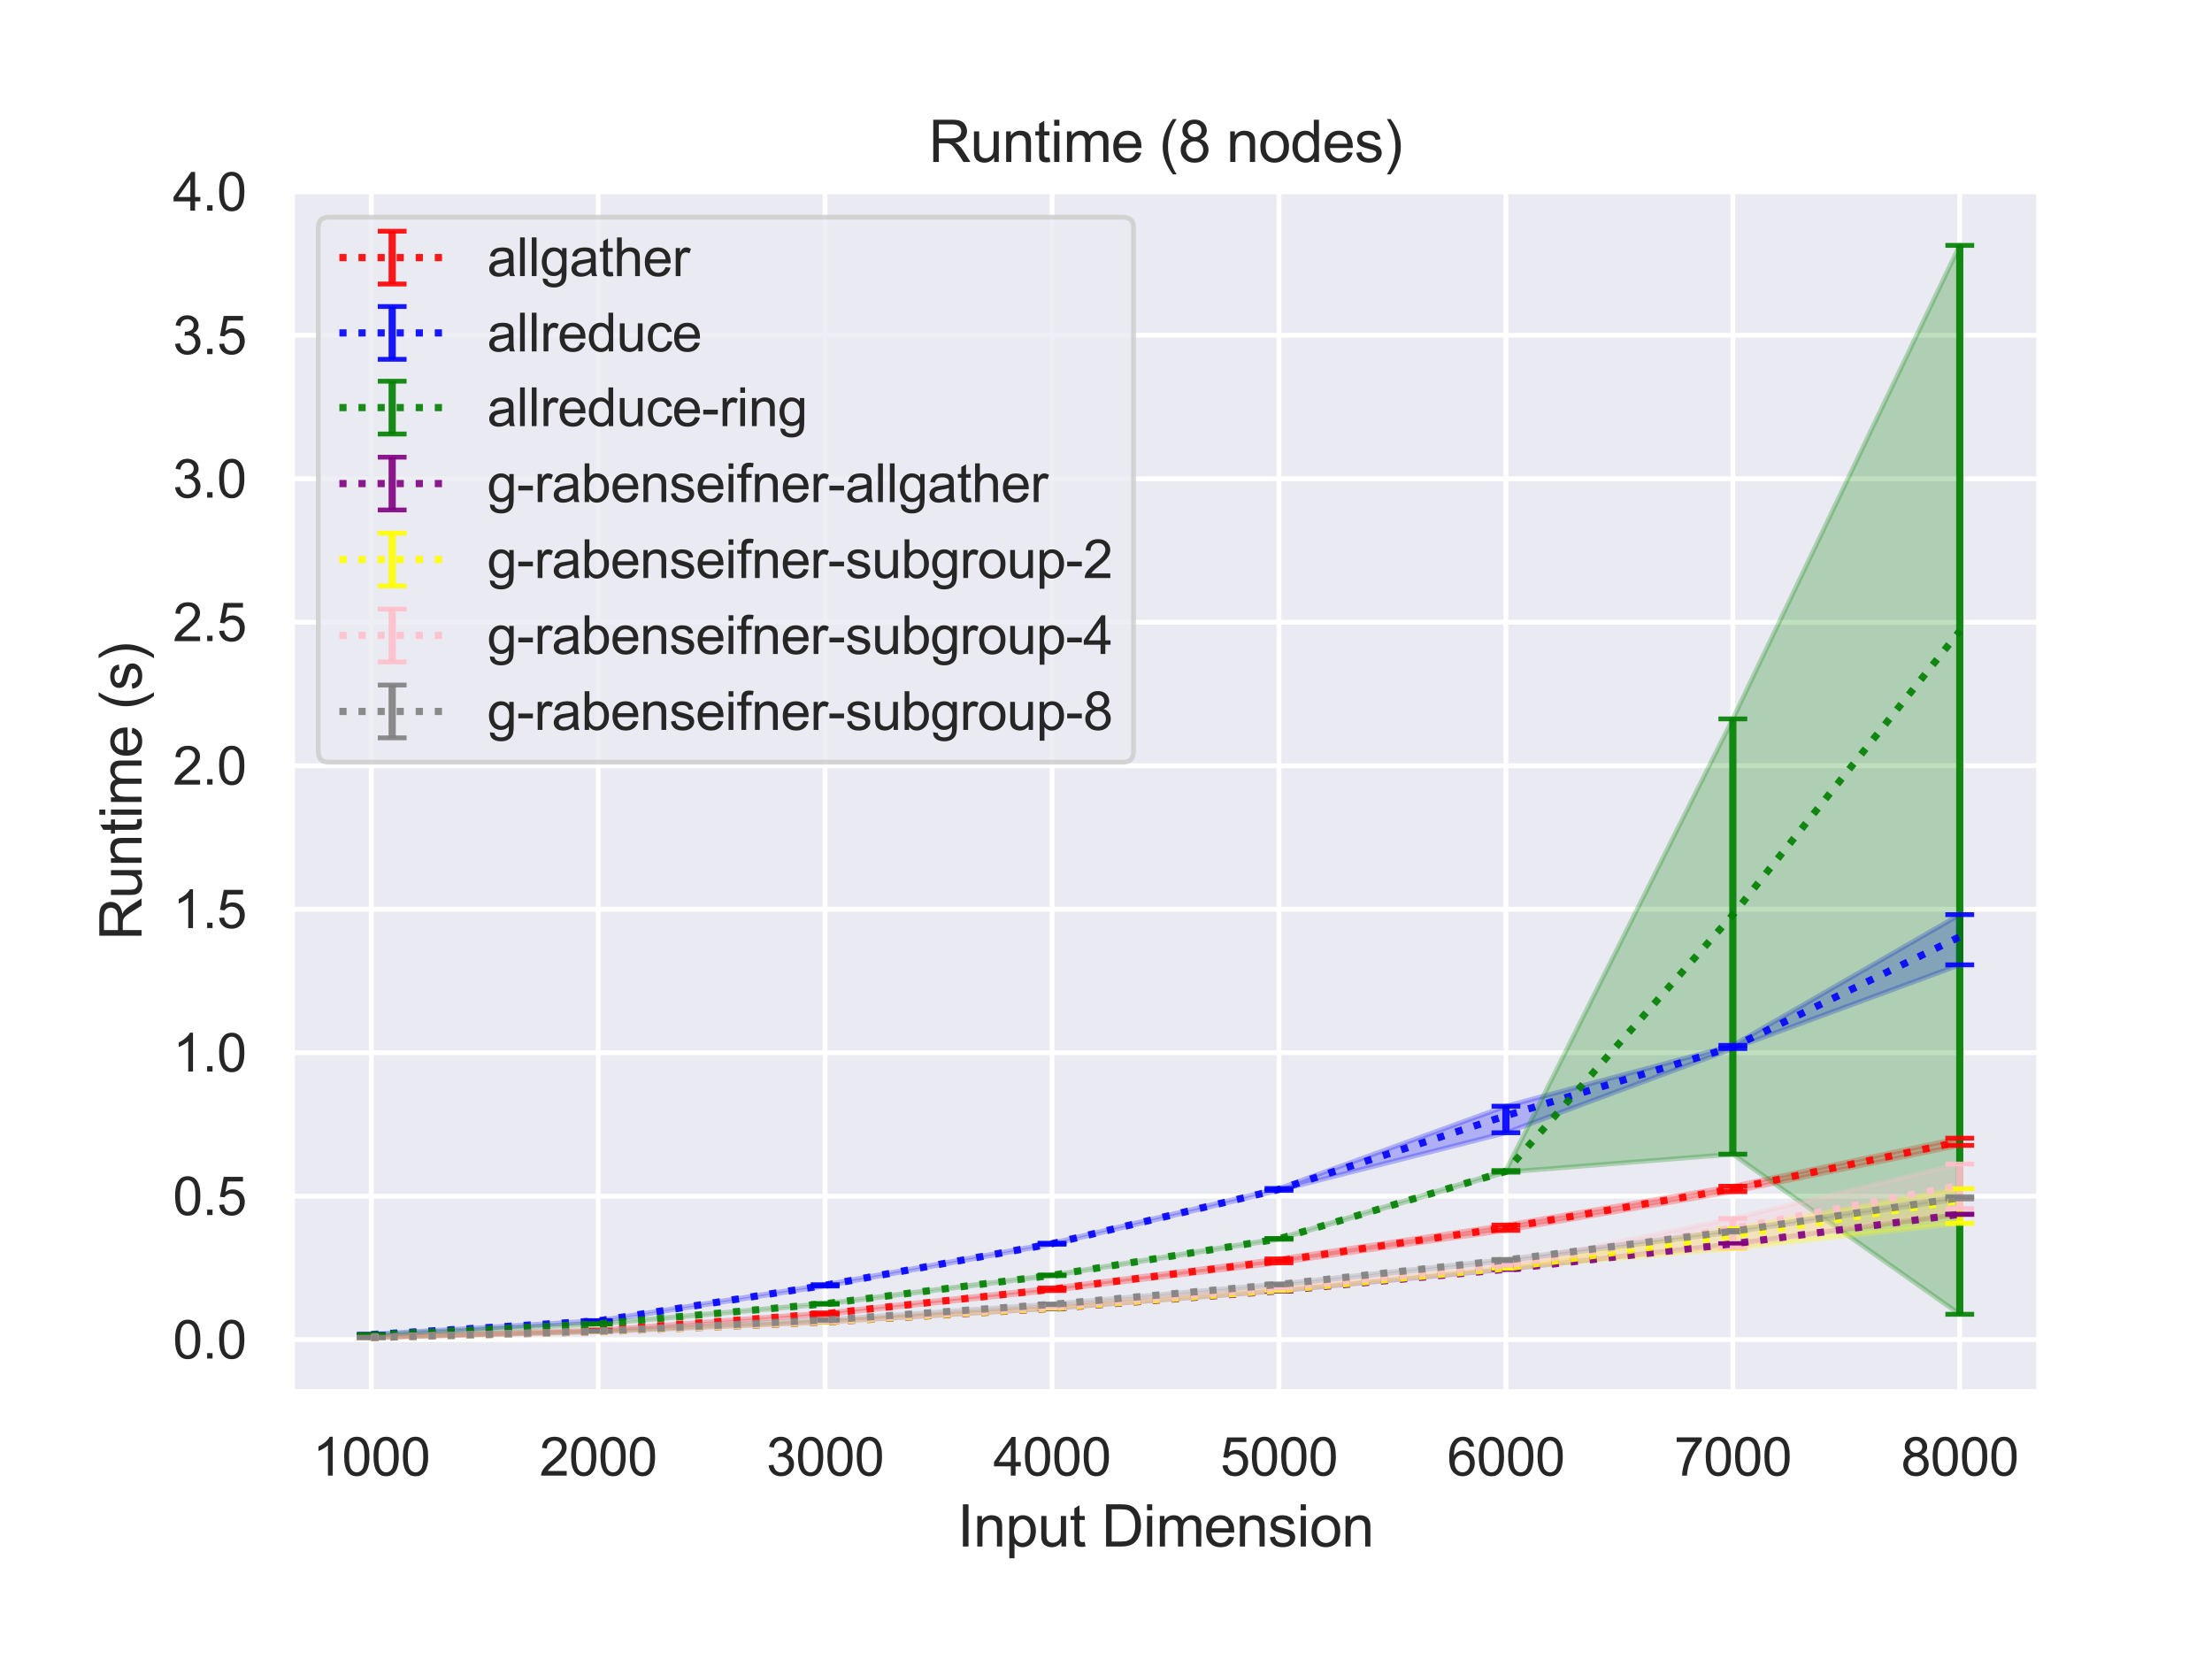 <?xml version="1.0" encoding="utf-8" standalone="no"?>
<!DOCTYPE svg PUBLIC "-//W3C//DTD SVG 1.1//EN"
  "http://www.w3.org/Graphics/SVG/1.1/DTD/svg11.dtd">
<svg height="345.6pt" version="1.1" viewBox="0 0 460.8 345.6" width="460.8pt" xmlns="http://www.w3.org/2000/svg" xmlns:xlink="http://www.w3.org/1999/xlink">
 <defs>
  <style type="text/css">*{stroke-linecap:butt;stroke-linejoin:round;}</style>
 </defs>
 <g id="figure_1">
  <g id="patch_1">
   <path d="M 0 345.6 
L 460.8 345.6 
L 460.8 0 
L 0 0 
z
" style="fill:#ffffff;"/>
  </g>
  <g id="axes_1">
   <g id="patch_2">
    <path d="M 60.8 290.02 
L 424.8 290.02 
L 424.8 39.743 
L 60.8 39.743 
z
" style="fill:#eaeaf2;"/>
   </g>
   <g id="matplotlib.axis_1">
    <g id="xtick_1">
     <g id="line2d_1">
      <path clip-path="url(#pa4c9b38c74)" d="M 77.345 290.02 
L 77.345 39.743 
" style="fill:none;stroke:#ffffff;stroke-linecap:round;"/>
     </g>
     <g id="text_1">
      <!-- 1000 -->
      <g style="fill:#262626;" transform="translate(65.111 307.394)scale(0.11 -0.11)">
       <defs>
        <path d="M 2384 0 
L 1822 0 
L 1822 3584 
Q 1619 3391 1289 3197 
Q 959 3003 697 2906 
L 697 3450 
Q 1169 3672 1522 3987 
Q 1875 4303 2022 4600 
L 2384 4600 
L 2384 0 
z
" id="ArialMT-31" transform="scale(0.016)"/>
        <path d="M 266 2259 
Q 266 3072 433 3567 
Q 600 4063 929 4331 
Q 1259 4600 1759 4600 
Q 2128 4600 2406 4451 
Q 2684 4303 2865 4023 
Q 3047 3744 3150 3342 
Q 3253 2941 3253 2259 
Q 3253 1453 3087 958 
Q 2922 463 2592 192 
Q 2263 -78 1759 -78 
Q 1097 -78 719 397 
Q 266 969 266 2259 
z
M 844 2259 
Q 844 1131 1108 757 
Q 1372 384 1759 384 
Q 2147 384 2411 759 
Q 2675 1134 2675 2259 
Q 2675 3391 2411 3762 
Q 2147 4134 1753 4134 
Q 1366 4134 1134 3806 
Q 844 3388 844 2259 
z
" id="ArialMT-30" transform="scale(0.016)"/>
       </defs>
       <use xlink:href="#ArialMT-31"/>
       <use x="55.615" xlink:href="#ArialMT-30"/>
       <use x="111.23" xlink:href="#ArialMT-30"/>
       <use x="166.846" xlink:href="#ArialMT-30"/>
      </g>
     </g>
    </g>
    <g id="xtick_2">
     <g id="line2d_2">
      <path clip-path="url(#pa4c9b38c74)" d="M 124.618 290.02 
L 124.618 39.743 
" style="fill:none;stroke:#ffffff;stroke-linecap:round;"/>
     </g>
     <g id="text_2">
      <!-- 2000 -->
      <g style="fill:#262626;" transform="translate(112.384 307.394)scale(0.11 -0.11)">
       <defs>
        <path d="M 3222 541 
L 3222 0 
L 194 0 
Q 188 203 259 391 
Q 375 700 629 1000 
Q 884 1300 1366 1694 
Q 2113 2306 2375 2664 
Q 2638 3022 2638 3341 
Q 2638 3675 2398 3904 
Q 2159 4134 1775 4134 
Q 1369 4134 1125 3890 
Q 881 3647 878 3216 
L 300 3275 
Q 359 3922 746 4261 
Q 1134 4600 1788 4600 
Q 2447 4600 2831 4234 
Q 3216 3869 3216 3328 
Q 3216 3053 3103 2787 
Q 2991 2522 2730 2228 
Q 2469 1934 1863 1422 
Q 1356 997 1212 845 
Q 1069 694 975 541 
L 3222 541 
z
" id="ArialMT-32" transform="scale(0.016)"/>
       </defs>
       <use xlink:href="#ArialMT-32"/>
       <use x="55.615" xlink:href="#ArialMT-30"/>
       <use x="111.23" xlink:href="#ArialMT-30"/>
       <use x="166.846" xlink:href="#ArialMT-30"/>
      </g>
     </g>
    </g>
    <g id="xtick_3">
     <g id="line2d_3">
      <path clip-path="url(#pa4c9b38c74)" d="M 171.891 290.02 
L 171.891 39.743 
" style="fill:none;stroke:#ffffff;stroke-linecap:round;"/>
     </g>
     <g id="text_3">
      <!-- 3000 -->
      <g style="fill:#262626;" transform="translate(159.657 307.394)scale(0.11 -0.11)">
       <defs>
        <path d="M 269 1209 
L 831 1284 
Q 928 806 1161 595 
Q 1394 384 1728 384 
Q 2125 384 2398 659 
Q 2672 934 2672 1341 
Q 2672 1728 2419 1979 
Q 2166 2231 1775 2231 
Q 1616 2231 1378 2169 
L 1441 2663 
Q 1497 2656 1531 2656 
Q 1891 2656 2178 2843 
Q 2466 3031 2466 3422 
Q 2466 3731 2256 3934 
Q 2047 4138 1716 4138 
Q 1388 4138 1169 3931 
Q 950 3725 888 3313 
L 325 3413 
Q 428 3978 793 4289 
Q 1159 4600 1703 4600 
Q 2078 4600 2393 4439 
Q 2709 4278 2876 4000 
Q 3044 3722 3044 3409 
Q 3044 3113 2884 2869 
Q 2725 2625 2413 2481 
Q 2819 2388 3044 2092 
Q 3269 1797 3269 1353 
Q 3269 753 2831 336 
Q 2394 -81 1725 -81 
Q 1122 -81 723 278 
Q 325 638 269 1209 
z
" id="ArialMT-33" transform="scale(0.016)"/>
       </defs>
       <use xlink:href="#ArialMT-33"/>
       <use x="55.615" xlink:href="#ArialMT-30"/>
       <use x="111.23" xlink:href="#ArialMT-30"/>
       <use x="166.846" xlink:href="#ArialMT-30"/>
      </g>
     </g>
    </g>
    <g id="xtick_4">
     <g id="line2d_4">
      <path clip-path="url(#pa4c9b38c74)" d="M 219.164 290.02 
L 219.164 39.743 
" style="fill:none;stroke:#ffffff;stroke-linecap:round;"/>
     </g>
     <g id="text_4">
      <!-- 4000 -->
      <g style="fill:#262626;" transform="translate(206.93 307.394)scale(0.11 -0.11)">
       <defs>
        <path d="M 2069 0 
L 2069 1097 
L 81 1097 
L 81 1613 
L 2172 4581 
L 2631 4581 
L 2631 1613 
L 3250 1613 
L 3250 1097 
L 2631 1097 
L 2631 0 
L 2069 0 
z
M 2069 1613 
L 2069 3678 
L 634 1613 
L 2069 1613 
z
" id="ArialMT-34" transform="scale(0.016)"/>
       </defs>
       <use xlink:href="#ArialMT-34"/>
       <use x="55.615" xlink:href="#ArialMT-30"/>
       <use x="111.23" xlink:href="#ArialMT-30"/>
       <use x="166.846" xlink:href="#ArialMT-30"/>
      </g>
     </g>
    </g>
    <g id="xtick_5">
     <g id="line2d_5">
      <path clip-path="url(#pa4c9b38c74)" d="M 266.436 290.02 
L 266.436 39.743 
" style="fill:none;stroke:#ffffff;stroke-linecap:round;"/>
     </g>
     <g id="text_5">
      <!-- 5000 -->
      <g style="fill:#262626;" transform="translate(254.202 307.394)scale(0.11 -0.11)">
       <defs>
        <path d="M 266 1200 
L 856 1250 
Q 922 819 1161 601 
Q 1400 384 1738 384 
Q 2144 384 2425 690 
Q 2706 997 2706 1503 
Q 2706 1984 2436 2262 
Q 2166 2541 1728 2541 
Q 1456 2541 1237 2417 
Q 1019 2294 894 2097 
L 366 2166 
L 809 4519 
L 3088 4519 
L 3088 3981 
L 1259 3981 
L 1013 2750 
Q 1425 3038 1878 3038 
Q 2478 3038 2890 2622 
Q 3303 2206 3303 1553 
Q 3303 931 2941 478 
Q 2500 -78 1738 -78 
Q 1113 -78 717 272 
Q 322 622 266 1200 
z
" id="ArialMT-35" transform="scale(0.016)"/>
       </defs>
       <use xlink:href="#ArialMT-35"/>
       <use x="55.615" xlink:href="#ArialMT-30"/>
       <use x="111.23" xlink:href="#ArialMT-30"/>
       <use x="166.846" xlink:href="#ArialMT-30"/>
      </g>
     </g>
    </g>
    <g id="xtick_6">
     <g id="line2d_6">
      <path clip-path="url(#pa4c9b38c74)" d="M 313.709 290.02 
L 313.709 39.743 
" style="fill:none;stroke:#ffffff;stroke-linecap:round;"/>
     </g>
     <g id="text_6">
      <!-- 6000 -->
      <g style="fill:#262626;" transform="translate(301.475 307.394)scale(0.11 -0.11)">
       <defs>
        <path d="M 3184 3459 
L 2625 3416 
Q 2550 3747 2413 3897 
Q 2184 4138 1850 4138 
Q 1581 4138 1378 3988 
Q 1113 3794 959 3422 
Q 806 3050 800 2363 
Q 1003 2672 1297 2822 
Q 1591 2972 1913 2972 
Q 2475 2972 2870 2558 
Q 3266 2144 3266 1488 
Q 3266 1056 3080 686 
Q 2894 316 2569 119 
Q 2244 -78 1831 -78 
Q 1128 -78 684 439 
Q 241 956 241 2144 
Q 241 3472 731 4075 
Q 1159 4600 1884 4600 
Q 2425 4600 2770 4297 
Q 3116 3994 3184 3459 
z
M 888 1484 
Q 888 1194 1011 928 
Q 1134 663 1356 523 
Q 1578 384 1822 384 
Q 2178 384 2434 671 
Q 2691 959 2691 1453 
Q 2691 1928 2437 2201 
Q 2184 2475 1800 2475 
Q 1419 2475 1153 2201 
Q 888 1928 888 1484 
z
" id="ArialMT-36" transform="scale(0.016)"/>
       </defs>
       <use xlink:href="#ArialMT-36"/>
       <use x="55.615" xlink:href="#ArialMT-30"/>
       <use x="111.23" xlink:href="#ArialMT-30"/>
       <use x="166.846" xlink:href="#ArialMT-30"/>
      </g>
     </g>
    </g>
    <g id="xtick_7">
     <g id="line2d_7">
      <path clip-path="url(#pa4c9b38c74)" d="M 360.982 290.02 
L 360.982 39.743 
" style="fill:none;stroke:#ffffff;stroke-linecap:round;"/>
     </g>
     <g id="text_7">
      <!-- 7000 -->
      <g style="fill:#262626;" transform="translate(348.748 307.394)scale(0.11 -0.11)">
       <defs>
        <path d="M 303 3981 
L 303 4522 
L 3269 4522 
L 3269 4084 
Q 2831 3619 2401 2847 
Q 1972 2075 1738 1259 
Q 1569 684 1522 0 
L 944 0 
Q 953 541 1156 1306 
Q 1359 2072 1739 2783 
Q 2119 3494 2547 3981 
L 303 3981 
z
" id="ArialMT-37" transform="scale(0.016)"/>
       </defs>
       <use xlink:href="#ArialMT-37"/>
       <use x="55.615" xlink:href="#ArialMT-30"/>
       <use x="111.23" xlink:href="#ArialMT-30"/>
       <use x="166.846" xlink:href="#ArialMT-30"/>
      </g>
     </g>
    </g>
    <g id="xtick_8">
     <g id="line2d_8">
      <path clip-path="url(#pa4c9b38c74)" d="M 408.255 290.02 
L 408.255 39.743 
" style="fill:none;stroke:#ffffff;stroke-linecap:round;"/>
     </g>
     <g id="text_8">
      <!-- 8000 -->
      <g style="fill:#262626;" transform="translate(396.02 307.394)scale(0.11 -0.11)">
       <defs>
        <path d="M 1131 2484 
Q 781 2613 612 2850 
Q 444 3088 444 3419 
Q 444 3919 803 4259 
Q 1163 4600 1759 4600 
Q 2359 4600 2725 4251 
Q 3091 3903 3091 3403 
Q 3091 3084 2923 2848 
Q 2756 2613 2416 2484 
Q 2838 2347 3058 2040 
Q 3278 1734 3278 1309 
Q 3278 722 2862 322 
Q 2447 -78 1769 -78 
Q 1091 -78 675 323 
Q 259 725 259 1325 
Q 259 1772 486 2073 
Q 713 2375 1131 2484 
z
M 1019 3438 
Q 1019 3113 1228 2906 
Q 1438 2700 1772 2700 
Q 2097 2700 2305 2904 
Q 2513 3109 2513 3406 
Q 2513 3716 2298 3927 
Q 2084 4138 1766 4138 
Q 1444 4138 1231 3931 
Q 1019 3725 1019 3438 
z
M 838 1322 
Q 838 1081 952 856 
Q 1066 631 1291 507 
Q 1516 384 1775 384 
Q 2178 384 2440 643 
Q 2703 903 2703 1303 
Q 2703 1709 2433 1975 
Q 2163 2241 1756 2241 
Q 1359 2241 1098 1978 
Q 838 1716 838 1322 
z
" id="ArialMT-38" transform="scale(0.016)"/>
       </defs>
       <use xlink:href="#ArialMT-38"/>
       <use x="55.615" xlink:href="#ArialMT-30"/>
       <use x="111.23" xlink:href="#ArialMT-30"/>
       <use x="166.846" xlink:href="#ArialMT-30"/>
      </g>
     </g>
    </g>
    <g id="text_9">
     <!-- Input Dimension -->
     <g style="fill:#262626;" transform="translate(199.446 322.169)scale(0.12 -0.12)">
      <defs>
       <path d="M 597 0 
L 597 4581 
L 1203 4581 
L 1203 0 
L 597 0 
z
" id="ArialMT-49" transform="scale(0.016)"/>
       <path d="M 422 0 
L 422 3319 
L 928 3319 
L 928 2847 
Q 1294 3394 1984 3394 
Q 2284 3394 2536 3286 
Q 2788 3178 2913 3003 
Q 3038 2828 3088 2588 
Q 3119 2431 3119 2041 
L 3119 0 
L 2556 0 
L 2556 2019 
Q 2556 2363 2490 2533 
Q 2425 2703 2258 2804 
Q 2091 2906 1866 2906 
Q 1506 2906 1245 2678 
Q 984 2450 984 1813 
L 984 0 
L 422 0 
z
" id="ArialMT-6e" transform="scale(0.016)"/>
       <path d="M 422 -1272 
L 422 3319 
L 934 3319 
L 934 2888 
Q 1116 3141 1344 3267 
Q 1572 3394 1897 3394 
Q 2322 3394 2647 3175 
Q 2972 2956 3137 2557 
Q 3303 2159 3303 1684 
Q 3303 1175 3120 767 
Q 2938 359 2589 142 
Q 2241 -75 1856 -75 
Q 1575 -75 1351 44 
Q 1128 163 984 344 
L 984 -1272 
L 422 -1272 
z
M 931 1641 
Q 931 1000 1190 694 
Q 1450 388 1819 388 
Q 2194 388 2461 705 
Q 2728 1022 2728 1688 
Q 2728 2322 2467 2637 
Q 2206 2953 1844 2953 
Q 1484 2953 1207 2617 
Q 931 2281 931 1641 
z
" id="ArialMT-70" transform="scale(0.016)"/>
       <path d="M 2597 0 
L 2597 488 
Q 2209 -75 1544 -75 
Q 1250 -75 995 37 
Q 741 150 617 320 
Q 494 491 444 738 
Q 409 903 409 1263 
L 409 3319 
L 972 3319 
L 972 1478 
Q 972 1038 1006 884 
Q 1059 663 1231 536 
Q 1403 409 1656 409 
Q 1909 409 2131 539 
Q 2353 669 2445 892 
Q 2538 1116 2538 1541 
L 2538 3319 
L 3100 3319 
L 3100 0 
L 2597 0 
z
" id="ArialMT-75" transform="scale(0.016)"/>
       <path d="M 1650 503 
L 1731 6 
Q 1494 -44 1306 -44 
Q 1000 -44 831 53 
Q 663 150 594 308 
Q 525 466 525 972 
L 525 2881 
L 113 2881 
L 113 3319 
L 525 3319 
L 525 4141 
L 1084 4478 
L 1084 3319 
L 1650 3319 
L 1650 2881 
L 1084 2881 
L 1084 941 
Q 1084 700 1114 631 
Q 1144 563 1211 522 
Q 1278 481 1403 481 
Q 1497 481 1650 503 
z
" id="ArialMT-74" transform="scale(0.016)"/>
       <path id="ArialMT-20" transform="scale(0.016)"/>
       <path d="M 494 0 
L 494 4581 
L 2072 4581 
Q 2606 4581 2888 4516 
Q 3281 4425 3559 4188 
Q 3922 3881 4101 3404 
Q 4281 2928 4281 2316 
Q 4281 1794 4159 1391 
Q 4038 988 3847 723 
Q 3656 459 3429 307 
Q 3203 156 2883 78 
Q 2563 0 2147 0 
L 494 0 
z
M 1100 541 
L 2078 541 
Q 2531 541 2789 625 
Q 3047 709 3200 863 
Q 3416 1078 3536 1442 
Q 3656 1806 3656 2325 
Q 3656 3044 3420 3430 
Q 3184 3816 2847 3947 
Q 2603 4041 2063 4041 
L 1100 4041 
L 1100 541 
z
" id="ArialMT-44" transform="scale(0.016)"/>
       <path d="M 425 3934 
L 425 4581 
L 988 4581 
L 988 3934 
L 425 3934 
z
M 425 0 
L 425 3319 
L 988 3319 
L 988 0 
L 425 0 
z
" id="ArialMT-69" transform="scale(0.016)"/>
       <path d="M 422 0 
L 422 3319 
L 925 3319 
L 925 2853 
Q 1081 3097 1340 3245 
Q 1600 3394 1931 3394 
Q 2300 3394 2536 3241 
Q 2772 3088 2869 2813 
Q 3263 3394 3894 3394 
Q 4388 3394 4653 3120 
Q 4919 2847 4919 2278 
L 4919 0 
L 4359 0 
L 4359 2091 
Q 4359 2428 4304 2576 
Q 4250 2725 4106 2815 
Q 3963 2906 3769 2906 
Q 3419 2906 3187 2673 
Q 2956 2441 2956 1928 
L 2956 0 
L 2394 0 
L 2394 2156 
Q 2394 2531 2256 2718 
Q 2119 2906 1806 2906 
Q 1569 2906 1367 2781 
Q 1166 2656 1075 2415 
Q 984 2175 984 1722 
L 984 0 
L 422 0 
z
" id="ArialMT-6d" transform="scale(0.016)"/>
       <path d="M 2694 1069 
L 3275 997 
Q 3138 488 2766 206 
Q 2394 -75 1816 -75 
Q 1088 -75 661 373 
Q 234 822 234 1631 
Q 234 2469 665 2931 
Q 1097 3394 1784 3394 
Q 2450 3394 2872 2941 
Q 3294 2488 3294 1666 
Q 3294 1616 3291 1516 
L 816 1516 
Q 847 969 1125 678 
Q 1403 388 1819 388 
Q 2128 388 2347 550 
Q 2566 713 2694 1069 
z
M 847 1978 
L 2700 1978 
Q 2663 2397 2488 2606 
Q 2219 2931 1791 2931 
Q 1403 2931 1139 2672 
Q 875 2413 847 1978 
z
" id="ArialMT-65" transform="scale(0.016)"/>
       <path d="M 197 991 
L 753 1078 
Q 800 744 1014 566 
Q 1228 388 1613 388 
Q 2000 388 2187 545 
Q 2375 703 2375 916 
Q 2375 1106 2209 1216 
Q 2094 1291 1634 1406 
Q 1016 1563 777 1677 
Q 538 1791 414 1992 
Q 291 2194 291 2438 
Q 291 2659 392 2848 
Q 494 3038 669 3163 
Q 800 3259 1026 3326 
Q 1253 3394 1513 3394 
Q 1903 3394 2198 3281 
Q 2494 3169 2634 2976 
Q 2775 2784 2828 2463 
L 2278 2388 
Q 2241 2644 2061 2787 
Q 1881 2931 1553 2931 
Q 1166 2931 1000 2803 
Q 834 2675 834 2503 
Q 834 2394 903 2306 
Q 972 2216 1119 2156 
Q 1203 2125 1616 2013 
Q 2213 1853 2448 1751 
Q 2684 1650 2818 1456 
Q 2953 1263 2953 975 
Q 2953 694 2789 445 
Q 2625 197 2315 61 
Q 2006 -75 1616 -75 
Q 969 -75 630 194 
Q 291 463 197 991 
z
" id="ArialMT-73" transform="scale(0.016)"/>
       <path d="M 213 1659 
Q 213 2581 725 3025 
Q 1153 3394 1769 3394 
Q 2453 3394 2887 2945 
Q 3322 2497 3322 1706 
Q 3322 1066 3130 698 
Q 2938 331 2570 128 
Q 2203 -75 1769 -75 
Q 1072 -75 642 372 
Q 213 819 213 1659 
z
M 791 1659 
Q 791 1022 1069 705 
Q 1347 388 1769 388 
Q 2188 388 2466 706 
Q 2744 1025 2744 1678 
Q 2744 2294 2464 2611 
Q 2184 2928 1769 2928 
Q 1347 2928 1069 2612 
Q 791 2297 791 1659 
z
" id="ArialMT-6f" transform="scale(0.016)"/>
      </defs>
      <use xlink:href="#ArialMT-49"/>
      <use x="27.783" xlink:href="#ArialMT-6e"/>
      <use x="83.398" xlink:href="#ArialMT-70"/>
      <use x="139.014" xlink:href="#ArialMT-75"/>
      <use x="194.629" xlink:href="#ArialMT-74"/>
      <use x="222.412" xlink:href="#ArialMT-20"/>
      <use x="250.195" xlink:href="#ArialMT-44"/>
      <use x="322.412" xlink:href="#ArialMT-69"/>
      <use x="344.629" xlink:href="#ArialMT-6d"/>
      <use x="427.93" xlink:href="#ArialMT-65"/>
      <use x="483.545" xlink:href="#ArialMT-6e"/>
      <use x="539.16" xlink:href="#ArialMT-73"/>
      <use x="589.16" xlink:href="#ArialMT-69"/>
      <use x="611.377" xlink:href="#ArialMT-6f"/>
      <use x="666.992" xlink:href="#ArialMT-6e"/>
     </g>
    </g>
   </g>
   <g id="matplotlib.axis_2">
    <g id="ytick_1">
     <g id="line2d_9">
      <path clip-path="url(#pa4c9b38c74)" d="M 60.8 279.07 
L 424.8 279.07 
" style="fill:none;stroke:#ffffff;stroke-linecap:round;"/>
     </g>
     <g id="text_10">
      <!-- 0.0 -->
      <g style="fill:#262626;" transform="translate(36.01 283.007)scale(0.11 -0.11)">
       <defs>
        <path d="M 581 0 
L 581 641 
L 1222 641 
L 1222 0 
L 581 0 
z
" id="ArialMT-2e" transform="scale(0.016)"/>
       </defs>
       <use xlink:href="#ArialMT-30"/>
       <use x="55.615" xlink:href="#ArialMT-2e"/>
       <use x="83.398" xlink:href="#ArialMT-30"/>
      </g>
     </g>
    </g>
    <g id="ytick_2">
     <g id="line2d_10">
      <path clip-path="url(#pa4c9b38c74)" d="M 60.8 249.18 
L 424.8 249.18 
" style="fill:none;stroke:#ffffff;stroke-linecap:round;"/>
     </g>
     <g id="text_11">
      <!-- 0.5 -->
      <g style="fill:#262626;" transform="translate(36.01 253.117)scale(0.11 -0.11)">
       <use xlink:href="#ArialMT-30"/>
       <use x="55.615" xlink:href="#ArialMT-2e"/>
       <use x="83.398" xlink:href="#ArialMT-35"/>
      </g>
     </g>
    </g>
    <g id="ytick_3">
     <g id="line2d_11">
      <path clip-path="url(#pa4c9b38c74)" d="M 60.8 219.29 
L 424.8 219.29 
" style="fill:none;stroke:#ffffff;stroke-linecap:round;"/>
     </g>
     <g id="text_12">
      <!-- 1.0 -->
      <g style="fill:#262626;" transform="translate(36.01 223.226)scale(0.11 -0.11)">
       <use xlink:href="#ArialMT-31"/>
       <use x="55.615" xlink:href="#ArialMT-2e"/>
       <use x="83.398" xlink:href="#ArialMT-30"/>
      </g>
     </g>
    </g>
    <g id="ytick_4">
     <g id="line2d_12">
      <path clip-path="url(#pa4c9b38c74)" d="M 60.8 189.399 
L 424.8 189.399 
" style="fill:none;stroke:#ffffff;stroke-linecap:round;"/>
     </g>
     <g id="text_13">
      <!-- 1.5 -->
      <g style="fill:#262626;" transform="translate(36.01 193.336)scale(0.11 -0.11)">
       <use xlink:href="#ArialMT-31"/>
       <use x="55.615" xlink:href="#ArialMT-2e"/>
       <use x="83.398" xlink:href="#ArialMT-35"/>
      </g>
     </g>
    </g>
    <g id="ytick_5">
     <g id="line2d_13">
      <path clip-path="url(#pa4c9b38c74)" d="M 60.8 159.509 
L 424.8 159.509 
" style="fill:none;stroke:#ffffff;stroke-linecap:round;"/>
     </g>
     <g id="text_14">
      <!-- 2.0 -->
      <g style="fill:#262626;" transform="translate(36.01 163.446)scale(0.11 -0.11)">
       <use xlink:href="#ArialMT-32"/>
       <use x="55.615" xlink:href="#ArialMT-2e"/>
       <use x="83.398" xlink:href="#ArialMT-30"/>
      </g>
     </g>
    </g>
    <g id="ytick_6">
     <g id="line2d_14">
      <path clip-path="url(#pa4c9b38c74)" d="M 60.8 129.618 
L 424.8 129.618 
" style="fill:none;stroke:#ffffff;stroke-linecap:round;"/>
     </g>
     <g id="text_15">
      <!-- 2.5 -->
      <g style="fill:#262626;" transform="translate(36.01 133.555)scale(0.11 -0.11)">
       <use xlink:href="#ArialMT-32"/>
       <use x="55.615" xlink:href="#ArialMT-2e"/>
       <use x="83.398" xlink:href="#ArialMT-35"/>
      </g>
     </g>
    </g>
    <g id="ytick_7">
     <g id="line2d_15">
      <path clip-path="url(#pa4c9b38c74)" d="M 60.8 99.728 
L 424.8 99.728 
" style="fill:none;stroke:#ffffff;stroke-linecap:round;"/>
     </g>
     <g id="text_16">
      <!-- 3.0 -->
      <g style="fill:#262626;" transform="translate(36.01 103.665)scale(0.11 -0.11)">
       <use xlink:href="#ArialMT-33"/>
       <use x="55.615" xlink:href="#ArialMT-2e"/>
       <use x="83.398" xlink:href="#ArialMT-30"/>
      </g>
     </g>
    </g>
    <g id="ytick_8">
     <g id="line2d_16">
      <path clip-path="url(#pa4c9b38c74)" d="M 60.8 69.837 
L 424.8 69.837 
" style="fill:none;stroke:#ffffff;stroke-linecap:round;"/>
     </g>
     <g id="text_17">
      <!-- 3.5 -->
      <g style="fill:#262626;" transform="translate(36.01 73.774)scale(0.11 -0.11)">
       <use xlink:href="#ArialMT-33"/>
       <use x="55.615" xlink:href="#ArialMT-2e"/>
       <use x="83.398" xlink:href="#ArialMT-35"/>
      </g>
     </g>
    </g>
    <g id="ytick_9">
     <g id="line2d_17">
      <path clip-path="url(#pa4c9b38c74)" d="M 60.8 39.947 
L 424.8 39.947 
" style="fill:none;stroke:#ffffff;stroke-linecap:round;"/>
     </g>
     <g id="text_18">
      <!-- 4.0 -->
      <g style="fill:#262626;" transform="translate(36.01 43.884)scale(0.11 -0.11)">
       <use xlink:href="#ArialMT-34"/>
       <use x="55.615" xlink:href="#ArialMT-2e"/>
       <use x="83.398" xlink:href="#ArialMT-30"/>
      </g>
     </g>
    </g>
    <g id="text_19">
     <!-- Runtime (s) -->
     <g style="fill:#262626;" transform="translate(29.484 195.884)rotate(-90)scale(0.12 -0.12)">
      <defs>
       <path d="M 503 0 
L 503 4581 
L 2534 4581 
Q 3147 4581 3465 4457 
Q 3784 4334 3975 4021 
Q 4166 3709 4166 3331 
Q 4166 2844 3850 2509 
Q 3534 2175 2875 2084 
Q 3116 1969 3241 1856 
Q 3506 1613 3744 1247 
L 4541 0 
L 3778 0 
L 3172 953 
Q 2906 1366 2734 1584 
Q 2563 1803 2427 1890 
Q 2291 1978 2150 2013 
Q 2047 2034 1813 2034 
L 1109 2034 
L 1109 0 
L 503 0 
z
M 1109 2559 
L 2413 2559 
Q 2828 2559 3062 2645 
Q 3297 2731 3419 2920 
Q 3541 3109 3541 3331 
Q 3541 3656 3305 3865 
Q 3069 4075 2559 4075 
L 1109 4075 
L 1109 2559 
z
" id="ArialMT-52" transform="scale(0.016)"/>
       <path d="M 1497 -1347 
Q 1031 -759 709 28 
Q 388 816 388 1659 
Q 388 2403 628 3084 
Q 909 3875 1497 4659 
L 1900 4659 
Q 1522 4009 1400 3731 
Q 1209 3300 1100 2831 
Q 966 2247 966 1656 
Q 966 153 1900 -1347 
L 1497 -1347 
z
" id="ArialMT-28" transform="scale(0.016)"/>
       <path d="M 791 -1347 
L 388 -1347 
Q 1322 153 1322 1656 
Q 1322 2244 1188 2822 
Q 1081 3291 891 3722 
Q 769 4003 388 4659 
L 791 4659 
Q 1378 3875 1659 3084 
Q 1900 2403 1900 1659 
Q 1900 816 1576 28 
Q 1253 -759 791 -1347 
z
" id="ArialMT-29" transform="scale(0.016)"/>
      </defs>
      <use xlink:href="#ArialMT-52"/>
      <use x="72.217" xlink:href="#ArialMT-75"/>
      <use x="127.832" xlink:href="#ArialMT-6e"/>
      <use x="183.447" xlink:href="#ArialMT-74"/>
      <use x="211.23" xlink:href="#ArialMT-69"/>
      <use x="233.447" xlink:href="#ArialMT-6d"/>
      <use x="316.748" xlink:href="#ArialMT-65"/>
      <use x="372.363" xlink:href="#ArialMT-20"/>
      <use x="400.146" xlink:href="#ArialMT-28"/>
      <use x="433.447" xlink:href="#ArialMT-73"/>
      <use x="483.447" xlink:href="#ArialMT-29"/>
     </g>
    </g>
   </g>
   <g id="PolyCollection_1">
    <defs>
     <path d="M 77.345 -67.015 
L 77.345 -67.006 
L 124.618 -68.459 
L 171.891 -71.753 
L 219.164 -76.768 
L 266.436 -82.535 
L 313.709 -89.296 
L 360.982 -97.361 
L 408.255 -107 
L 408.255 -108.496 
L 408.255 -108.496 
L 360.982 -98.485 
L 313.709 -90.395 
L 266.436 -83.34 
L 219.164 -77.274 
L 171.891 -72.09 
L 124.618 -68.504 
L 77.345 -67.015 
z
" id="m5bdd6181ca" style="stroke:#ff0000;stroke-opacity:0.25;"/>
    </defs>
    <g clip-path="url(#pa4c9b38c74)">
     <use style="fill:#ff0000;fill-opacity:0.25;stroke:#ff0000;stroke-opacity:0.25;" x="0" xlink:href="#m5bdd6181ca" y="345.6"/>
    </g>
   </g>
   <g id="PolyCollection_2">
    <defs>
     <path d="M 77.345 -67.658 
L 77.345 -67.498 
L 124.618 -70.343 
L 171.891 -77.7 
L 219.164 -86.401 
L 266.436 -97.629 
L 313.709 -109.63 
L 360.982 -127.174 
L 408.255 -144.606 
L 408.255 -155.066 
L 408.255 -155.066 
L 360.982 -127.823 
L 313.709 -115.157 
L 266.436 -98.015 
L 219.164 -86.623 
L 171.891 -77.975 
L 124.618 -70.488 
L 77.345 -67.658 
z
" id="m3619c68dd0" style="stroke:#0000ff;stroke-opacity:0.25;"/>
    </defs>
    <g clip-path="url(#pa4c9b38c74)">
     <use style="fill:#0000ff;fill-opacity:0.25;stroke:#0000ff;stroke-opacity:0.25;" x="0" xlink:href="#m3619c68dd0" y="345.6"/>
    </g>
   </g>
   <g id="PolyCollection_3">
    <defs>
     <path d="M 77.345 -67.567 
L 77.345 -67.407 
L 124.618 -69.776 
L 171.891 -73.935 
L 219.164 -79.872 
L 266.436 -87.449 
L 313.709 -101.424 
L 360.982 -105.161 
L 408.255 -71.812 
L 408.255 -294.481 
L 408.255 -294.481 
L 360.982 -195.843 
L 313.709 -101.744 
L 266.436 -87.608 
L 219.164 -79.982 
L 171.891 -74.057 
L 124.618 -69.854 
L 77.345 -67.567 
z
" id="m1744d0adaf" style="stroke:#008000;stroke-opacity:0.25;"/>
    </defs>
    <g clip-path="url(#pa4c9b38c74)">
     <use style="fill:#008000;fill-opacity:0.25;stroke:#008000;stroke-opacity:0.25;" x="0" xlink:href="#m1744d0adaf" y="345.6"/>
    </g>
   </g>
   <g id="PolyCollection_4">
    <defs>
     <path d="M 77.345 -66.992 
L 77.345 -66.956 
L 124.618 -68.174 
L 171.891 -70.201 
L 219.164 -73.039 
L 266.436 -76.694 
L 313.709 -81.169 
L 360.982 -86.472 
L 408.255 -92.608 
L 408.255 -92.663 
L 408.255 -92.663 
L 360.982 -86.518 
L 313.709 -81.2 
L 266.436 -76.721 
L 219.164 -73.055 
L 171.891 -70.208 
L 124.618 -68.178 
L 77.345 -66.992 
z
" id="m8db6376b21" style="stroke:#800080;stroke-opacity:0.25;"/>
    </defs>
    <g clip-path="url(#pa4c9b38c74)">
     <use style="fill:#800080;fill-opacity:0.25;stroke:#800080;stroke-opacity:0.25;" x="0" xlink:href="#m8db6376b21" y="345.6"/>
    </g>
   </g>
   <g id="PolyCollection_5">
    <defs>
     <path d="M 77.345 -66.979 
L 77.345 -66.956 
L 124.618 -68.188 
L 171.891 -70.245 
L 219.164 -73.123 
L 266.436 -76.832 
L 313.709 -81.428 
L 360.982 -85.495 
L 408.255 -90.761 
L 408.255 -97.964 
L 408.255 -97.964 
L 360.982 -89.649 
L 313.709 -81.495 
L 266.436 -76.883 
L 219.164 -73.157 
L 171.891 -70.261 
L 124.618 -68.194 
L 77.345 -66.979 
z
" id="mac101392f0" style="stroke:#ffff00;stroke-opacity:0.25;"/>
    </defs>
    <g clip-path="url(#pa4c9b38c74)">
     <use style="fill:#ffff00;fill-opacity:0.25;stroke:#ffff00;stroke-opacity:0.25;" x="0" xlink:href="#mac101392f0" y="345.6"/>
    </g>
   </g>
   <g id="PolyCollection_6">
    <defs>
     <path d="M 77.345 -66.972 
L 77.345 -66.967 
L 124.618 -68.234 
L 171.891 -70.38 
L 219.164 -73.38 
L 266.436 -77.24 
L 313.709 -81.982 
L 360.982 -85.657 
L 408.255 -93.838 
L 408.255 -103.112 
L 408.255 -103.112 
L 360.982 -91.761 
L 313.709 -82.103 
L 266.436 -77.329 
L 219.164 -73.442 
L 171.891 -70.414 
L 124.618 -68.249 
L 77.345 -66.972 
z
" id="ma46e069226" style="stroke:#ffc0cb;stroke-opacity:0.25;"/>
    </defs>
    <g clip-path="url(#pa4c9b38c74)">
     <use style="fill:#ffc0cb;fill-opacity:0.25;stroke:#ffc0cb;stroke-opacity:0.25;" x="0" xlink:href="#ma46e069226" y="345.6"/>
    </g>
   </g>
   <g id="PolyCollection_7">
    <defs>
     <path d="M 77.345 -66.978 
L 77.345 -66.969 
L 124.618 -68.286 
L 171.891 -70.583 
L 219.164 -73.818 
L 266.436 -77.932 
L 313.709 -82.973 
L 360.982 -88.931 
L 408.255 -95.845 
L 408.255 -96.306 
L 408.255 -96.306 
L 360.982 -89.269 
L 313.709 -83.225 
L 266.436 -78.116 
L 219.164 -73.942 
L 171.891 -70.663 
L 124.618 -68.316 
L 77.345 -66.978 
z
" id="m3d6243f07c" style="stroke:#808080;stroke-opacity:0.25;"/>
    </defs>
    <g clip-path="url(#pa4c9b38c74)">
     <use style="fill:#808080;fill-opacity:0.25;stroke:#808080;stroke-opacity:0.25;" x="0" xlink:href="#m3d6243f07c" y="345.6"/>
    </g>
   </g>
   <g id="LineCollection_1">
    <path clip-path="url(#pa4c9b38c74)" d="M 77.345 278.594 
L 77.345 278.585 
" style="fill:none;stroke:#ff0000;stroke-opacity:0.9;stroke-width:1.5;"/>
    <path clip-path="url(#pa4c9b38c74)" d="M 124.618 277.141 
L 124.618 277.096 
" style="fill:none;stroke:#ff0000;stroke-opacity:0.9;stroke-width:1.5;"/>
    <path clip-path="url(#pa4c9b38c74)" d="M 171.891 273.847 
L 171.891 273.51 
" style="fill:none;stroke:#ff0000;stroke-opacity:0.9;stroke-width:1.5;"/>
    <path clip-path="url(#pa4c9b38c74)" d="M 219.164 268.832 
L 219.164 268.326 
" style="fill:none;stroke:#ff0000;stroke-opacity:0.9;stroke-width:1.5;"/>
    <path clip-path="url(#pa4c9b38c74)" d="M 266.436 263.065 
L 266.436 262.26 
" style="fill:none;stroke:#ff0000;stroke-opacity:0.9;stroke-width:1.5;"/>
    <path clip-path="url(#pa4c9b38c74)" d="M 313.709 256.304 
L 313.709 255.205 
" style="fill:none;stroke:#ff0000;stroke-opacity:0.9;stroke-width:1.5;"/>
    <path clip-path="url(#pa4c9b38c74)" d="M 360.982 248.239 
L 360.982 247.115 
" style="fill:none;stroke:#ff0000;stroke-opacity:0.9;stroke-width:1.5;"/>
    <path clip-path="url(#pa4c9b38c74)" d="M 408.255 238.6 
L 408.255 237.104 
" style="fill:none;stroke:#ff0000;stroke-opacity:0.9;stroke-width:1.5;"/>
   </g>
   <g id="LineCollection_2">
    <path clip-path="url(#pa4c9b38c74)" d="M 77.345 278.102 
L 77.345 277.942 
" style="fill:none;stroke:#0000ff;stroke-opacity:0.9;stroke-width:1.5;"/>
    <path clip-path="url(#pa4c9b38c74)" d="M 124.618 275.257 
L 124.618 275.112 
" style="fill:none;stroke:#0000ff;stroke-opacity:0.9;stroke-width:1.5;"/>
    <path clip-path="url(#pa4c9b38c74)" d="M 171.891 267.9 
L 171.891 267.625 
" style="fill:none;stroke:#0000ff;stroke-opacity:0.9;stroke-width:1.5;"/>
    <path clip-path="url(#pa4c9b38c74)" d="M 219.164 259.199 
L 219.164 258.977 
" style="fill:none;stroke:#0000ff;stroke-opacity:0.9;stroke-width:1.5;"/>
    <path clip-path="url(#pa4c9b38c74)" d="M 266.436 247.971 
L 266.436 247.585 
" style="fill:none;stroke:#0000ff;stroke-opacity:0.9;stroke-width:1.5;"/>
    <path clip-path="url(#pa4c9b38c74)" d="M 313.709 235.97 
L 313.709 230.443 
" style="fill:none;stroke:#0000ff;stroke-opacity:0.9;stroke-width:1.5;"/>
    <path clip-path="url(#pa4c9b38c74)" d="M 360.982 218.426 
L 360.982 217.777 
" style="fill:none;stroke:#0000ff;stroke-opacity:0.9;stroke-width:1.5;"/>
    <path clip-path="url(#pa4c9b38c74)" d="M 408.255 200.994 
L 408.255 190.534 
" style="fill:none;stroke:#0000ff;stroke-opacity:0.9;stroke-width:1.5;"/>
   </g>
   <g id="LineCollection_3">
    <path clip-path="url(#pa4c9b38c74)" d="M 77.345 278.193 
L 77.345 278.033 
" style="fill:none;stroke:#008000;stroke-opacity:0.9;stroke-width:1.5;"/>
    <path clip-path="url(#pa4c9b38c74)" d="M 124.618 275.824 
L 124.618 275.746 
" style="fill:none;stroke:#008000;stroke-opacity:0.9;stroke-width:1.5;"/>
    <path clip-path="url(#pa4c9b38c74)" d="M 171.891 271.665 
L 171.891 271.543 
" style="fill:none;stroke:#008000;stroke-opacity:0.9;stroke-width:1.5;"/>
    <path clip-path="url(#pa4c9b38c74)" d="M 219.164 265.728 
L 219.164 265.618 
" style="fill:none;stroke:#008000;stroke-opacity:0.9;stroke-width:1.5;"/>
    <path clip-path="url(#pa4c9b38c74)" d="M 266.436 258.151 
L 266.436 257.992 
" style="fill:none;stroke:#008000;stroke-opacity:0.9;stroke-width:1.5;"/>
    <path clip-path="url(#pa4c9b38c74)" d="M 313.709 244.176 
L 313.709 243.856 
" style="fill:none;stroke:#008000;stroke-opacity:0.9;stroke-width:1.5;"/>
    <path clip-path="url(#pa4c9b38c74)" d="M 360.982 240.439 
L 360.982 149.757 
" style="fill:none;stroke:#008000;stroke-opacity:0.9;stroke-width:1.5;"/>
    <path clip-path="url(#pa4c9b38c74)" d="M 408.255 273.788 
L 408.255 51.119 
" style="fill:none;stroke:#008000;stroke-opacity:0.9;stroke-width:1.5;"/>
   </g>
   <g id="LineCollection_4">
    <path clip-path="url(#pa4c9b38c74)" d="M 77.345 278.644 
L 77.345 278.608 
" style="fill:none;stroke:#800080;stroke-opacity:0.9;stroke-width:1.5;"/>
    <path clip-path="url(#pa4c9b38c74)" d="M 124.618 277.426 
L 124.618 277.422 
" style="fill:none;stroke:#800080;stroke-opacity:0.9;stroke-width:1.5;"/>
    <path clip-path="url(#pa4c9b38c74)" d="M 171.891 275.399 
L 171.891 275.392 
" style="fill:none;stroke:#800080;stroke-opacity:0.9;stroke-width:1.5;"/>
    <path clip-path="url(#pa4c9b38c74)" d="M 219.164 272.561 
L 219.164 272.545 
" style="fill:none;stroke:#800080;stroke-opacity:0.9;stroke-width:1.5;"/>
    <path clip-path="url(#pa4c9b38c74)" d="M 266.436 268.906 
L 266.436 268.879 
" style="fill:none;stroke:#800080;stroke-opacity:0.9;stroke-width:1.5;"/>
    <path clip-path="url(#pa4c9b38c74)" d="M 313.709 264.431 
L 313.709 264.4 
" style="fill:none;stroke:#800080;stroke-opacity:0.9;stroke-width:1.5;"/>
    <path clip-path="url(#pa4c9b38c74)" d="M 360.982 259.128 
L 360.982 259.082 
" style="fill:none;stroke:#800080;stroke-opacity:0.9;stroke-width:1.5;"/>
    <path clip-path="url(#pa4c9b38c74)" d="M 408.255 252.992 
L 408.255 252.937 
" style="fill:none;stroke:#800080;stroke-opacity:0.9;stroke-width:1.5;"/>
   </g>
   <g id="LineCollection_5">
    <path clip-path="url(#pa4c9b38c74)" d="M 77.345 278.644 
L 77.345 278.621 
" style="fill:none;stroke:#ffff00;stroke-opacity:0.9;stroke-width:1.5;"/>
    <path clip-path="url(#pa4c9b38c74)" d="M 124.618 277.412 
L 124.618 277.406 
" style="fill:none;stroke:#ffff00;stroke-opacity:0.9;stroke-width:1.5;"/>
    <path clip-path="url(#pa4c9b38c74)" d="M 171.891 275.355 
L 171.891 275.339 
" style="fill:none;stroke:#ffff00;stroke-opacity:0.9;stroke-width:1.5;"/>
    <path clip-path="url(#pa4c9b38c74)" d="M 219.164 272.477 
L 219.164 272.443 
" style="fill:none;stroke:#ffff00;stroke-opacity:0.9;stroke-width:1.5;"/>
    <path clip-path="url(#pa4c9b38c74)" d="M 266.436 268.768 
L 266.436 268.717 
" style="fill:none;stroke:#ffff00;stroke-opacity:0.9;stroke-width:1.5;"/>
    <path clip-path="url(#pa4c9b38c74)" d="M 313.709 264.172 
L 313.709 264.105 
" style="fill:none;stroke:#ffff00;stroke-opacity:0.9;stroke-width:1.5;"/>
    <path clip-path="url(#pa4c9b38c74)" d="M 360.982 260.105 
L 360.982 255.951 
" style="fill:none;stroke:#ffff00;stroke-opacity:0.9;stroke-width:1.5;"/>
    <path clip-path="url(#pa4c9b38c74)" d="M 408.255 254.839 
L 408.255 247.636 
" style="fill:none;stroke:#ffff00;stroke-opacity:0.9;stroke-width:1.5;"/>
   </g>
   <g id="LineCollection_6">
    <path clip-path="url(#pa4c9b38c74)" d="M 77.345 278.633 
L 77.345 278.628 
" style="fill:none;stroke:#ffc0cb;stroke-opacity:0.9;stroke-width:1.5;"/>
    <path clip-path="url(#pa4c9b38c74)" d="M 124.618 277.366 
L 124.618 277.351 
" style="fill:none;stroke:#ffc0cb;stroke-opacity:0.9;stroke-width:1.5;"/>
    <path clip-path="url(#pa4c9b38c74)" d="M 171.891 275.22 
L 171.891 275.186 
" style="fill:none;stroke:#ffc0cb;stroke-opacity:0.9;stroke-width:1.5;"/>
    <path clip-path="url(#pa4c9b38c74)" d="M 219.164 272.22 
L 219.164 272.158 
" style="fill:none;stroke:#ffc0cb;stroke-opacity:0.9;stroke-width:1.5;"/>
    <path clip-path="url(#pa4c9b38c74)" d="M 266.436 268.36 
L 266.436 268.271 
" style="fill:none;stroke:#ffc0cb;stroke-opacity:0.9;stroke-width:1.5;"/>
    <path clip-path="url(#pa4c9b38c74)" d="M 313.709 263.618 
L 313.709 263.497 
" style="fill:none;stroke:#ffc0cb;stroke-opacity:0.9;stroke-width:1.5;"/>
    <path clip-path="url(#pa4c9b38c74)" d="M 360.982 259.943 
L 360.982 253.839 
" style="fill:none;stroke:#ffc0cb;stroke-opacity:0.9;stroke-width:1.5;"/>
    <path clip-path="url(#pa4c9b38c74)" d="M 408.255 251.762 
L 408.255 242.488 
" style="fill:none;stroke:#ffc0cb;stroke-opacity:0.9;stroke-width:1.5;"/>
   </g>
   <g id="LineCollection_7">
    <path clip-path="url(#pa4c9b38c74)" d="M 77.345 278.631 
L 77.345 278.622 
" style="fill:none;stroke:#808080;stroke-opacity:0.9;stroke-width:1.5;"/>
    <path clip-path="url(#pa4c9b38c74)" d="M 124.618 277.314 
L 124.618 277.284 
" style="fill:none;stroke:#808080;stroke-opacity:0.9;stroke-width:1.5;"/>
    <path clip-path="url(#pa4c9b38c74)" d="M 171.891 275.017 
L 171.891 274.937 
" style="fill:none;stroke:#808080;stroke-opacity:0.9;stroke-width:1.5;"/>
    <path clip-path="url(#pa4c9b38c74)" d="M 219.164 271.782 
L 219.164 271.658 
" style="fill:none;stroke:#808080;stroke-opacity:0.9;stroke-width:1.5;"/>
    <path clip-path="url(#pa4c9b38c74)" d="M 266.436 267.668 
L 266.436 267.484 
" style="fill:none;stroke:#808080;stroke-opacity:0.9;stroke-width:1.5;"/>
    <path clip-path="url(#pa4c9b38c74)" d="M 313.709 262.627 
L 313.709 262.375 
" style="fill:none;stroke:#808080;stroke-opacity:0.9;stroke-width:1.5;"/>
    <path clip-path="url(#pa4c9b38c74)" d="M 360.982 256.669 
L 360.982 256.331 
" style="fill:none;stroke:#808080;stroke-opacity:0.9;stroke-width:1.5;"/>
    <path clip-path="url(#pa4c9b38c74)" d="M 408.255 249.755 
L 408.255 249.294 
" style="fill:none;stroke:#808080;stroke-opacity:0.9;stroke-width:1.5;"/>
   </g>
   <g id="line2d_18">
    <defs>
     <path d="M 3 0 
L -3 -0 
" id="m815965cfe0" style="stroke:#ff0000;stroke-opacity:0.9;"/>
    </defs>
    <g clip-path="url(#pa4c9b38c74)">
     <use style="fill:#ff0000;fill-opacity:0.9;stroke:#ff0000;stroke-opacity:0.9;" x="77.345" xlink:href="#m815965cfe0" y="278.594"/>
     <use style="fill:#ff0000;fill-opacity:0.9;stroke:#ff0000;stroke-opacity:0.9;" x="124.618" xlink:href="#m815965cfe0" y="277.141"/>
     <use style="fill:#ff0000;fill-opacity:0.9;stroke:#ff0000;stroke-opacity:0.9;" x="171.891" xlink:href="#m815965cfe0" y="273.847"/>
     <use style="fill:#ff0000;fill-opacity:0.9;stroke:#ff0000;stroke-opacity:0.9;" x="219.164" xlink:href="#m815965cfe0" y="268.832"/>
     <use style="fill:#ff0000;fill-opacity:0.9;stroke:#ff0000;stroke-opacity:0.9;" x="266.436" xlink:href="#m815965cfe0" y="263.065"/>
     <use style="fill:#ff0000;fill-opacity:0.9;stroke:#ff0000;stroke-opacity:0.9;" x="313.709" xlink:href="#m815965cfe0" y="256.304"/>
     <use style="fill:#ff0000;fill-opacity:0.9;stroke:#ff0000;stroke-opacity:0.9;" x="360.982" xlink:href="#m815965cfe0" y="248.239"/>
     <use style="fill:#ff0000;fill-opacity:0.9;stroke:#ff0000;stroke-opacity:0.9;" x="408.255" xlink:href="#m815965cfe0" y="238.6"/>
    </g>
   </g>
   <g id="line2d_19">
    <g clip-path="url(#pa4c9b38c74)">
     <use style="fill:#ff0000;fill-opacity:0.9;stroke:#ff0000;stroke-opacity:0.9;" x="77.345" xlink:href="#m815965cfe0" y="278.585"/>
     <use style="fill:#ff0000;fill-opacity:0.9;stroke:#ff0000;stroke-opacity:0.9;" x="124.618" xlink:href="#m815965cfe0" y="277.096"/>
     <use style="fill:#ff0000;fill-opacity:0.9;stroke:#ff0000;stroke-opacity:0.9;" x="171.891" xlink:href="#m815965cfe0" y="273.51"/>
     <use style="fill:#ff0000;fill-opacity:0.9;stroke:#ff0000;stroke-opacity:0.9;" x="219.164" xlink:href="#m815965cfe0" y="268.326"/>
     <use style="fill:#ff0000;fill-opacity:0.9;stroke:#ff0000;stroke-opacity:0.9;" x="266.436" xlink:href="#m815965cfe0" y="262.26"/>
     <use style="fill:#ff0000;fill-opacity:0.9;stroke:#ff0000;stroke-opacity:0.9;" x="313.709" xlink:href="#m815965cfe0" y="255.205"/>
     <use style="fill:#ff0000;fill-opacity:0.9;stroke:#ff0000;stroke-opacity:0.9;" x="360.982" xlink:href="#m815965cfe0" y="247.115"/>
     <use style="fill:#ff0000;fill-opacity:0.9;stroke:#ff0000;stroke-opacity:0.9;" x="408.255" xlink:href="#m815965cfe0" y="237.104"/>
    </g>
   </g>
   <g id="line2d_20">
    <defs>
     <path d="M 3 0 
L -3 -0 
" id="m229b39ee4b" style="stroke:#0000ff;stroke-opacity:0.9;"/>
    </defs>
    <g clip-path="url(#pa4c9b38c74)">
     <use style="fill:#0000ff;fill-opacity:0.9;stroke:#0000ff;stroke-opacity:0.9;" x="77.345" xlink:href="#m229b39ee4b" y="278.102"/>
     <use style="fill:#0000ff;fill-opacity:0.9;stroke:#0000ff;stroke-opacity:0.9;" x="124.618" xlink:href="#m229b39ee4b" y="275.257"/>
     <use style="fill:#0000ff;fill-opacity:0.9;stroke:#0000ff;stroke-opacity:0.9;" x="171.891" xlink:href="#m229b39ee4b" y="267.9"/>
     <use style="fill:#0000ff;fill-opacity:0.9;stroke:#0000ff;stroke-opacity:0.9;" x="219.164" xlink:href="#m229b39ee4b" y="259.199"/>
     <use style="fill:#0000ff;fill-opacity:0.9;stroke:#0000ff;stroke-opacity:0.9;" x="266.436" xlink:href="#m229b39ee4b" y="247.971"/>
     <use style="fill:#0000ff;fill-opacity:0.9;stroke:#0000ff;stroke-opacity:0.9;" x="313.709" xlink:href="#m229b39ee4b" y="235.97"/>
     <use style="fill:#0000ff;fill-opacity:0.9;stroke:#0000ff;stroke-opacity:0.9;" x="360.982" xlink:href="#m229b39ee4b" y="218.426"/>
     <use style="fill:#0000ff;fill-opacity:0.9;stroke:#0000ff;stroke-opacity:0.9;" x="408.255" xlink:href="#m229b39ee4b" y="200.994"/>
    </g>
   </g>
   <g id="line2d_21">
    <g clip-path="url(#pa4c9b38c74)">
     <use style="fill:#0000ff;fill-opacity:0.9;stroke:#0000ff;stroke-opacity:0.9;" x="77.345" xlink:href="#m229b39ee4b" y="277.942"/>
     <use style="fill:#0000ff;fill-opacity:0.9;stroke:#0000ff;stroke-opacity:0.9;" x="124.618" xlink:href="#m229b39ee4b" y="275.112"/>
     <use style="fill:#0000ff;fill-opacity:0.9;stroke:#0000ff;stroke-opacity:0.9;" x="171.891" xlink:href="#m229b39ee4b" y="267.625"/>
     <use style="fill:#0000ff;fill-opacity:0.9;stroke:#0000ff;stroke-opacity:0.9;" x="219.164" xlink:href="#m229b39ee4b" y="258.977"/>
     <use style="fill:#0000ff;fill-opacity:0.9;stroke:#0000ff;stroke-opacity:0.9;" x="266.436" xlink:href="#m229b39ee4b" y="247.585"/>
     <use style="fill:#0000ff;fill-opacity:0.9;stroke:#0000ff;stroke-opacity:0.9;" x="313.709" xlink:href="#m229b39ee4b" y="230.443"/>
     <use style="fill:#0000ff;fill-opacity:0.9;stroke:#0000ff;stroke-opacity:0.9;" x="360.982" xlink:href="#m229b39ee4b" y="217.777"/>
     <use style="fill:#0000ff;fill-opacity:0.9;stroke:#0000ff;stroke-opacity:0.9;" x="408.255" xlink:href="#m229b39ee4b" y="190.534"/>
    </g>
   </g>
   <g id="line2d_22">
    <defs>
     <path d="M 3 0 
L -3 -0 
" id="me71f6f2f6e" style="stroke:#008000;stroke-opacity:0.9;"/>
    </defs>
    <g clip-path="url(#pa4c9b38c74)">
     <use style="fill:#008000;fill-opacity:0.9;stroke:#008000;stroke-opacity:0.9;" x="77.345" xlink:href="#me71f6f2f6e" y="278.193"/>
     <use style="fill:#008000;fill-opacity:0.9;stroke:#008000;stroke-opacity:0.9;" x="124.618" xlink:href="#me71f6f2f6e" y="275.824"/>
     <use style="fill:#008000;fill-opacity:0.9;stroke:#008000;stroke-opacity:0.9;" x="171.891" xlink:href="#me71f6f2f6e" y="271.665"/>
     <use style="fill:#008000;fill-opacity:0.9;stroke:#008000;stroke-opacity:0.9;" x="219.164" xlink:href="#me71f6f2f6e" y="265.728"/>
     <use style="fill:#008000;fill-opacity:0.9;stroke:#008000;stroke-opacity:0.9;" x="266.436" xlink:href="#me71f6f2f6e" y="258.151"/>
     <use style="fill:#008000;fill-opacity:0.9;stroke:#008000;stroke-opacity:0.9;" x="313.709" xlink:href="#me71f6f2f6e" y="244.176"/>
     <use style="fill:#008000;fill-opacity:0.9;stroke:#008000;stroke-opacity:0.9;" x="360.982" xlink:href="#me71f6f2f6e" y="240.439"/>
     <use style="fill:#008000;fill-opacity:0.9;stroke:#008000;stroke-opacity:0.9;" x="408.255" xlink:href="#me71f6f2f6e" y="273.788"/>
    </g>
   </g>
   <g id="line2d_23">
    <g clip-path="url(#pa4c9b38c74)">
     <use style="fill:#008000;fill-opacity:0.9;stroke:#008000;stroke-opacity:0.9;" x="77.345" xlink:href="#me71f6f2f6e" y="278.033"/>
     <use style="fill:#008000;fill-opacity:0.9;stroke:#008000;stroke-opacity:0.9;" x="124.618" xlink:href="#me71f6f2f6e" y="275.746"/>
     <use style="fill:#008000;fill-opacity:0.9;stroke:#008000;stroke-opacity:0.9;" x="171.891" xlink:href="#me71f6f2f6e" y="271.543"/>
     <use style="fill:#008000;fill-opacity:0.9;stroke:#008000;stroke-opacity:0.9;" x="219.164" xlink:href="#me71f6f2f6e" y="265.618"/>
     <use style="fill:#008000;fill-opacity:0.9;stroke:#008000;stroke-opacity:0.9;" x="266.436" xlink:href="#me71f6f2f6e" y="257.992"/>
     <use style="fill:#008000;fill-opacity:0.9;stroke:#008000;stroke-opacity:0.9;" x="313.709" xlink:href="#me71f6f2f6e" y="243.856"/>
     <use style="fill:#008000;fill-opacity:0.9;stroke:#008000;stroke-opacity:0.9;" x="360.982" xlink:href="#me71f6f2f6e" y="149.757"/>
     <use style="fill:#008000;fill-opacity:0.9;stroke:#008000;stroke-opacity:0.9;" x="408.255" xlink:href="#me71f6f2f6e" y="51.119"/>
    </g>
   </g>
   <g id="line2d_24">
    <defs>
     <path d="M 3 0 
L -3 -0 
" id="m2e86dd60f5" style="stroke:#800080;stroke-opacity:0.9;"/>
    </defs>
    <g clip-path="url(#pa4c9b38c74)">
     <use style="fill:#800080;fill-opacity:0.9;stroke:#800080;stroke-opacity:0.9;" x="77.345" xlink:href="#m2e86dd60f5" y="278.644"/>
     <use style="fill:#800080;fill-opacity:0.9;stroke:#800080;stroke-opacity:0.9;" x="124.618" xlink:href="#m2e86dd60f5" y="277.426"/>
     <use style="fill:#800080;fill-opacity:0.9;stroke:#800080;stroke-opacity:0.9;" x="171.891" xlink:href="#m2e86dd60f5" y="275.399"/>
     <use style="fill:#800080;fill-opacity:0.9;stroke:#800080;stroke-opacity:0.9;" x="219.164" xlink:href="#m2e86dd60f5" y="272.561"/>
     <use style="fill:#800080;fill-opacity:0.9;stroke:#800080;stroke-opacity:0.9;" x="266.436" xlink:href="#m2e86dd60f5" y="268.906"/>
     <use style="fill:#800080;fill-opacity:0.9;stroke:#800080;stroke-opacity:0.9;" x="313.709" xlink:href="#m2e86dd60f5" y="264.431"/>
     <use style="fill:#800080;fill-opacity:0.9;stroke:#800080;stroke-opacity:0.9;" x="360.982" xlink:href="#m2e86dd60f5" y="259.128"/>
     <use style="fill:#800080;fill-opacity:0.9;stroke:#800080;stroke-opacity:0.9;" x="408.255" xlink:href="#m2e86dd60f5" y="252.992"/>
    </g>
   </g>
   <g id="line2d_25">
    <g clip-path="url(#pa4c9b38c74)">
     <use style="fill:#800080;fill-opacity:0.9;stroke:#800080;stroke-opacity:0.9;" x="77.345" xlink:href="#m2e86dd60f5" y="278.608"/>
     <use style="fill:#800080;fill-opacity:0.9;stroke:#800080;stroke-opacity:0.9;" x="124.618" xlink:href="#m2e86dd60f5" y="277.422"/>
     <use style="fill:#800080;fill-opacity:0.9;stroke:#800080;stroke-opacity:0.9;" x="171.891" xlink:href="#m2e86dd60f5" y="275.392"/>
     <use style="fill:#800080;fill-opacity:0.9;stroke:#800080;stroke-opacity:0.9;" x="219.164" xlink:href="#m2e86dd60f5" y="272.545"/>
     <use style="fill:#800080;fill-opacity:0.9;stroke:#800080;stroke-opacity:0.9;" x="266.436" xlink:href="#m2e86dd60f5" y="268.879"/>
     <use style="fill:#800080;fill-opacity:0.9;stroke:#800080;stroke-opacity:0.9;" x="313.709" xlink:href="#m2e86dd60f5" y="264.4"/>
     <use style="fill:#800080;fill-opacity:0.9;stroke:#800080;stroke-opacity:0.9;" x="360.982" xlink:href="#m2e86dd60f5" y="259.082"/>
     <use style="fill:#800080;fill-opacity:0.9;stroke:#800080;stroke-opacity:0.9;" x="408.255" xlink:href="#m2e86dd60f5" y="252.937"/>
    </g>
   </g>
   <g id="line2d_26">
    <defs>
     <path d="M 3 0 
L -3 -0 
" id="m838238f212" style="stroke:#ffff00;stroke-opacity:0.9;"/>
    </defs>
    <g clip-path="url(#pa4c9b38c74)">
     <use style="fill:#ffff00;fill-opacity:0.9;stroke:#ffff00;stroke-opacity:0.9;" x="77.345" xlink:href="#m838238f212" y="278.644"/>
     <use style="fill:#ffff00;fill-opacity:0.9;stroke:#ffff00;stroke-opacity:0.9;" x="124.618" xlink:href="#m838238f212" y="277.412"/>
     <use style="fill:#ffff00;fill-opacity:0.9;stroke:#ffff00;stroke-opacity:0.9;" x="171.891" xlink:href="#m838238f212" y="275.355"/>
     <use style="fill:#ffff00;fill-opacity:0.9;stroke:#ffff00;stroke-opacity:0.9;" x="219.164" xlink:href="#m838238f212" y="272.477"/>
     <use style="fill:#ffff00;fill-opacity:0.9;stroke:#ffff00;stroke-opacity:0.9;" x="266.436" xlink:href="#m838238f212" y="268.768"/>
     <use style="fill:#ffff00;fill-opacity:0.9;stroke:#ffff00;stroke-opacity:0.9;" x="313.709" xlink:href="#m838238f212" y="264.172"/>
     <use style="fill:#ffff00;fill-opacity:0.9;stroke:#ffff00;stroke-opacity:0.9;" x="360.982" xlink:href="#m838238f212" y="260.105"/>
     <use style="fill:#ffff00;fill-opacity:0.9;stroke:#ffff00;stroke-opacity:0.9;" x="408.255" xlink:href="#m838238f212" y="254.839"/>
    </g>
   </g>
   <g id="line2d_27">
    <g clip-path="url(#pa4c9b38c74)">
     <use style="fill:#ffff00;fill-opacity:0.9;stroke:#ffff00;stroke-opacity:0.9;" x="77.345" xlink:href="#m838238f212" y="278.621"/>
     <use style="fill:#ffff00;fill-opacity:0.9;stroke:#ffff00;stroke-opacity:0.9;" x="124.618" xlink:href="#m838238f212" y="277.406"/>
     <use style="fill:#ffff00;fill-opacity:0.9;stroke:#ffff00;stroke-opacity:0.9;" x="171.891" xlink:href="#m838238f212" y="275.339"/>
     <use style="fill:#ffff00;fill-opacity:0.9;stroke:#ffff00;stroke-opacity:0.9;" x="219.164" xlink:href="#m838238f212" y="272.443"/>
     <use style="fill:#ffff00;fill-opacity:0.9;stroke:#ffff00;stroke-opacity:0.9;" x="266.436" xlink:href="#m838238f212" y="268.717"/>
     <use style="fill:#ffff00;fill-opacity:0.9;stroke:#ffff00;stroke-opacity:0.9;" x="313.709" xlink:href="#m838238f212" y="264.105"/>
     <use style="fill:#ffff00;fill-opacity:0.9;stroke:#ffff00;stroke-opacity:0.9;" x="360.982" xlink:href="#m838238f212" y="255.951"/>
     <use style="fill:#ffff00;fill-opacity:0.9;stroke:#ffff00;stroke-opacity:0.9;" x="408.255" xlink:href="#m838238f212" y="247.636"/>
    </g>
   </g>
   <g id="line2d_28">
    <defs>
     <path d="M 3 0 
L -3 -0 
" id="m48d1f884c0" style="stroke:#ffc0cb;stroke-opacity:0.9;"/>
    </defs>
    <g clip-path="url(#pa4c9b38c74)">
     <use style="fill:#ffc0cb;fill-opacity:0.9;stroke:#ffc0cb;stroke-opacity:0.9;" x="77.345" xlink:href="#m48d1f884c0" y="278.633"/>
     <use style="fill:#ffc0cb;fill-opacity:0.9;stroke:#ffc0cb;stroke-opacity:0.9;" x="124.618" xlink:href="#m48d1f884c0" y="277.366"/>
     <use style="fill:#ffc0cb;fill-opacity:0.9;stroke:#ffc0cb;stroke-opacity:0.9;" x="171.891" xlink:href="#m48d1f884c0" y="275.22"/>
     <use style="fill:#ffc0cb;fill-opacity:0.9;stroke:#ffc0cb;stroke-opacity:0.9;" x="219.164" xlink:href="#m48d1f884c0" y="272.22"/>
     <use style="fill:#ffc0cb;fill-opacity:0.9;stroke:#ffc0cb;stroke-opacity:0.9;" x="266.436" xlink:href="#m48d1f884c0" y="268.36"/>
     <use style="fill:#ffc0cb;fill-opacity:0.9;stroke:#ffc0cb;stroke-opacity:0.9;" x="313.709" xlink:href="#m48d1f884c0" y="263.618"/>
     <use style="fill:#ffc0cb;fill-opacity:0.9;stroke:#ffc0cb;stroke-opacity:0.9;" x="360.982" xlink:href="#m48d1f884c0" y="259.943"/>
     <use style="fill:#ffc0cb;fill-opacity:0.9;stroke:#ffc0cb;stroke-opacity:0.9;" x="408.255" xlink:href="#m48d1f884c0" y="251.762"/>
    </g>
   </g>
   <g id="line2d_29">
    <g clip-path="url(#pa4c9b38c74)">
     <use style="fill:#ffc0cb;fill-opacity:0.9;stroke:#ffc0cb;stroke-opacity:0.9;" x="77.345" xlink:href="#m48d1f884c0" y="278.628"/>
     <use style="fill:#ffc0cb;fill-opacity:0.9;stroke:#ffc0cb;stroke-opacity:0.9;" x="124.618" xlink:href="#m48d1f884c0" y="277.351"/>
     <use style="fill:#ffc0cb;fill-opacity:0.9;stroke:#ffc0cb;stroke-opacity:0.9;" x="171.891" xlink:href="#m48d1f884c0" y="275.186"/>
     <use style="fill:#ffc0cb;fill-opacity:0.9;stroke:#ffc0cb;stroke-opacity:0.9;" x="219.164" xlink:href="#m48d1f884c0" y="272.158"/>
     <use style="fill:#ffc0cb;fill-opacity:0.9;stroke:#ffc0cb;stroke-opacity:0.9;" x="266.436" xlink:href="#m48d1f884c0" y="268.271"/>
     <use style="fill:#ffc0cb;fill-opacity:0.9;stroke:#ffc0cb;stroke-opacity:0.9;" x="313.709" xlink:href="#m48d1f884c0" y="263.497"/>
     <use style="fill:#ffc0cb;fill-opacity:0.9;stroke:#ffc0cb;stroke-opacity:0.9;" x="360.982" xlink:href="#m48d1f884c0" y="253.839"/>
     <use style="fill:#ffc0cb;fill-opacity:0.9;stroke:#ffc0cb;stroke-opacity:0.9;" x="408.255" xlink:href="#m48d1f884c0" y="242.488"/>
    </g>
   </g>
   <g id="line2d_30">
    <defs>
     <path d="M 3 0 
L -3 -0 
" id="m4b1bae2e9a" style="stroke:#808080;stroke-opacity:0.9;"/>
    </defs>
    <g clip-path="url(#pa4c9b38c74)">
     <use style="fill:#808080;fill-opacity:0.9;stroke:#808080;stroke-opacity:0.9;" x="77.345" xlink:href="#m4b1bae2e9a" y="278.631"/>
     <use style="fill:#808080;fill-opacity:0.9;stroke:#808080;stroke-opacity:0.9;" x="124.618" xlink:href="#m4b1bae2e9a" y="277.314"/>
     <use style="fill:#808080;fill-opacity:0.9;stroke:#808080;stroke-opacity:0.9;" x="171.891" xlink:href="#m4b1bae2e9a" y="275.017"/>
     <use style="fill:#808080;fill-opacity:0.9;stroke:#808080;stroke-opacity:0.9;" x="219.164" xlink:href="#m4b1bae2e9a" y="271.782"/>
     <use style="fill:#808080;fill-opacity:0.9;stroke:#808080;stroke-opacity:0.9;" x="266.436" xlink:href="#m4b1bae2e9a" y="267.668"/>
     <use style="fill:#808080;fill-opacity:0.9;stroke:#808080;stroke-opacity:0.9;" x="313.709" xlink:href="#m4b1bae2e9a" y="262.627"/>
     <use style="fill:#808080;fill-opacity:0.9;stroke:#808080;stroke-opacity:0.9;" x="360.982" xlink:href="#m4b1bae2e9a" y="256.669"/>
     <use style="fill:#808080;fill-opacity:0.9;stroke:#808080;stroke-opacity:0.9;" x="408.255" xlink:href="#m4b1bae2e9a" y="249.755"/>
    </g>
   </g>
   <g id="line2d_31">
    <g clip-path="url(#pa4c9b38c74)">
     <use style="fill:#808080;fill-opacity:0.9;stroke:#808080;stroke-opacity:0.9;" x="77.345" xlink:href="#m4b1bae2e9a" y="278.622"/>
     <use style="fill:#808080;fill-opacity:0.9;stroke:#808080;stroke-opacity:0.9;" x="124.618" xlink:href="#m4b1bae2e9a" y="277.284"/>
     <use style="fill:#808080;fill-opacity:0.9;stroke:#808080;stroke-opacity:0.9;" x="171.891" xlink:href="#m4b1bae2e9a" y="274.937"/>
     <use style="fill:#808080;fill-opacity:0.9;stroke:#808080;stroke-opacity:0.9;" x="219.164" xlink:href="#m4b1bae2e9a" y="271.658"/>
     <use style="fill:#808080;fill-opacity:0.9;stroke:#808080;stroke-opacity:0.9;" x="266.436" xlink:href="#m4b1bae2e9a" y="267.484"/>
     <use style="fill:#808080;fill-opacity:0.9;stroke:#808080;stroke-opacity:0.9;" x="313.709" xlink:href="#m4b1bae2e9a" y="262.375"/>
     <use style="fill:#808080;fill-opacity:0.9;stroke:#808080;stroke-opacity:0.9;" x="360.982" xlink:href="#m4b1bae2e9a" y="256.331"/>
     <use style="fill:#808080;fill-opacity:0.9;stroke:#808080;stroke-opacity:0.9;" x="408.255" xlink:href="#m4b1bae2e9a" y="249.294"/>
    </g>
   </g>
   <g id="line2d_32">
    <path clip-path="url(#pa4c9b38c74)" d="M 77.345 278.59 
L 124.618 277.118 
L 171.891 273.676 
L 219.164 268.576 
L 266.436 262.647 
L 313.709 255.733 
L 360.982 247.663 
L 408.255 237.844 
" style="fill:none;stroke:#ff0000;stroke-dasharray:1.5,2.475;stroke-dashoffset:0;stroke-opacity:0.9;stroke-width:1.5;"/>
   </g>
   <g id="line2d_33">
    <path clip-path="url(#pa4c9b38c74)" d="M 77.345 278.014 
L 124.618 275.174 
L 171.891 267.747 
L 219.164 259.085 
L 266.436 247.775 
L 313.709 232.428 
L 360.982 218.098 
L 408.255 195.15 
" style="fill:none;stroke:#0000ff;stroke-dasharray:1.5,2.475;stroke-dashoffset:0;stroke-opacity:0.9;stroke-width:1.5;"/>
   </g>
   <g id="line2d_34">
    <path clip-path="url(#pa4c9b38c74)" d="M 77.345 278.108 
L 124.618 275.781 
L 171.891 271.597 
L 219.164 265.673 
L 266.436 258.072 
L 313.709 244.017 
L 360.982 190.562 
L 408.255 131.442 
" style="fill:none;stroke:#008000;stroke-dasharray:1.5,2.475;stroke-dashoffset:0;stroke-opacity:0.9;stroke-width:1.5;"/>
   </g>
   <g id="line2d_35">
    <path clip-path="url(#pa4c9b38c74)" d="M 77.345 278.625 
L 124.618 277.424 
L 171.891 275.396 
L 219.164 272.553 
L 266.436 268.892 
L 313.709 264.415 
L 360.982 259.105 
L 408.255 252.964 
" style="fill:none;stroke:#800080;stroke-dasharray:1.5,2.475;stroke-dashoffset:0;stroke-opacity:0.9;stroke-width:1.5;"/>
   </g>
   <g id="line2d_36">
    <path clip-path="url(#pa4c9b38c74)" d="M 77.345 278.631 
L 124.618 277.409 
L 171.891 275.347 
L 219.164 272.46 
L 266.436 268.742 
L 313.709 264.137 
L 360.982 257.356 
L 408.255 250.063 
" style="fill:none;stroke:#ffff00;stroke-dasharray:1.5,2.475;stroke-dashoffset:0;stroke-opacity:0.9;stroke-width:1.5;"/>
   </g>
   <g id="line2d_37">
    <path clip-path="url(#pa4c9b38c74)" d="M 77.345 278.631 
L 124.618 277.358 
L 171.891 275.203 
L 219.164 272.189 
L 266.436 268.316 
L 313.709 263.557 
L 360.982 255.91 
L 408.255 246.944 
" style="fill:none;stroke:#ffc0cb;stroke-dasharray:1.5,2.475;stroke-dashoffset:0;stroke-opacity:0.9;stroke-width:1.5;"/>
   </g>
   <g id="line2d_38">
    <path clip-path="url(#pa4c9b38c74)" d="M 77.345 278.626 
L 124.618 277.298 
L 171.891 274.977 
L 219.164 271.719 
L 266.436 267.576 
L 313.709 262.499 
L 360.982 256.498 
L 408.255 249.523 
" style="fill:none;stroke:#808080;stroke-dasharray:1.5,2.475;stroke-dashoffset:0;stroke-opacity:0.9;stroke-width:1.5;"/>
   </g>
   <g id="patch_3">
    <path d="M 60.8 290.02 
L 60.8 39.743 
" style="fill:none;stroke:#ffffff;stroke-linecap:square;stroke-linejoin:miter;stroke-width:1.25;"/>
   </g>
   <g id="patch_4">
    <path d="M 424.8 290.02 
L 424.8 39.743 
" style="fill:none;stroke:#ffffff;stroke-linecap:square;stroke-linejoin:miter;stroke-width:1.25;"/>
   </g>
   <g id="patch_5">
    <path d="M 60.8 290.02 
L 424.8 290.02 
" style="fill:none;stroke:#ffffff;stroke-linecap:square;stroke-linejoin:miter;stroke-width:1.25;"/>
   </g>
   <g id="patch_6">
    <path d="M 60.8 39.743 
L 424.8 39.743 
" style="fill:none;stroke:#ffffff;stroke-linecap:square;stroke-linejoin:miter;stroke-width:1.25;"/>
   </g>
   <g id="text_20">
    <!-- Runtime (8 nodes) -->
    <g style="fill:#262626;" transform="translate(193.447 33.743)scale(0.12 -0.12)">
     <defs>
      <path d="M 2575 0 
L 2575 419 
Q 2259 -75 1647 -75 
Q 1250 -75 917 144 
Q 584 363 401 755 
Q 219 1147 219 1656 
Q 219 2153 384 2558 
Q 550 2963 881 3178 
Q 1213 3394 1622 3394 
Q 1922 3394 2156 3267 
Q 2391 3141 2538 2938 
L 2538 4581 
L 3097 4581 
L 3097 0 
L 2575 0 
z
M 797 1656 
Q 797 1019 1065 703 
Q 1334 388 1700 388 
Q 2069 388 2326 689 
Q 2584 991 2584 1609 
Q 2584 2291 2321 2609 
Q 2059 2928 1675 2928 
Q 1300 2928 1048 2622 
Q 797 2316 797 1656 
z
" id="ArialMT-64" transform="scale(0.016)"/>
     </defs>
     <use xlink:href="#ArialMT-52"/>
     <use x="72.217" xlink:href="#ArialMT-75"/>
     <use x="127.832" xlink:href="#ArialMT-6e"/>
     <use x="183.447" xlink:href="#ArialMT-74"/>
     <use x="211.23" xlink:href="#ArialMT-69"/>
     <use x="233.447" xlink:href="#ArialMT-6d"/>
     <use x="316.748" xlink:href="#ArialMT-65"/>
     <use x="372.363" xlink:href="#ArialMT-20"/>
     <use x="400.146" xlink:href="#ArialMT-28"/>
     <use x="433.447" xlink:href="#ArialMT-38"/>
     <use x="489.062" xlink:href="#ArialMT-20"/>
     <use x="516.846" xlink:href="#ArialMT-6e"/>
     <use x="572.461" xlink:href="#ArialMT-6f"/>
     <use x="628.076" xlink:href="#ArialMT-64"/>
     <use x="683.691" xlink:href="#ArialMT-65"/>
     <use x="739.307" xlink:href="#ArialMT-73"/>
     <use x="789.307" xlink:href="#ArialMT-29"/>
    </g>
   </g>
   <g id="legend_1">
    <g id="patch_7">
     <path d="M 68.5 158.771 
L 233.931 158.771 
Q 236.131 158.771 236.131 156.571 
L 236.131 47.443 
Q 236.131 45.243 233.931 45.243 
L 68.5 45.243 
Q 66.3 45.243 66.3 47.443 
L 66.3 156.571 
Q 66.3 158.771 68.5 158.771 
z
" style="fill:#eaeaf2;opacity:0.8;stroke:#cccccc;stroke-linejoin:miter;"/>
    </g>
    <g id="LineCollection_8">
     <path d="M 81.7 59.166 
L 81.7 48.166 
" style="fill:none;stroke:#ff0000;stroke-opacity:0.9;stroke-width:1.5;"/>
    </g>
    <g id="line2d_39">
     <g>
      <use style="fill:#ff0000;fill-opacity:0.9;stroke:#ff0000;stroke-opacity:0.9;" x="81.7" xlink:href="#m815965cfe0" y="59.166"/>
     </g>
    </g>
    <g id="line2d_40">
     <g>
      <use style="fill:#ff0000;fill-opacity:0.9;stroke:#ff0000;stroke-opacity:0.9;" x="81.7" xlink:href="#m815965cfe0" y="48.166"/>
     </g>
    </g>
    <g id="line2d_41">
     <path d="M 70.7 53.666 
L 92.7 53.666 
" style="fill:none;stroke:#ff0000;stroke-dasharray:1.5,2.475;stroke-dashoffset:0;stroke-opacity:0.9;stroke-width:1.5;"/>
    </g>
    <g id="line2d_42"/>
    <g id="text_21">
     <!-- allgather -->
     <g style="fill:#262626;" transform="translate(101.5 57.516)scale(0.11 -0.11)">
      <defs>
       <path d="M 2588 409 
Q 2275 144 1986 34 
Q 1697 -75 1366 -75 
Q 819 -75 525 192 
Q 231 459 231 875 
Q 231 1119 342 1320 
Q 453 1522 633 1644 
Q 813 1766 1038 1828 
Q 1203 1872 1538 1913 
Q 2219 1994 2541 2106 
Q 2544 2222 2544 2253 
Q 2544 2597 2384 2738 
Q 2169 2928 1744 2928 
Q 1347 2928 1158 2789 
Q 969 2650 878 2297 
L 328 2372 
Q 403 2725 575 2942 
Q 747 3159 1072 3276 
Q 1397 3394 1825 3394 
Q 2250 3394 2515 3294 
Q 2781 3194 2906 3042 
Q 3031 2891 3081 2659 
Q 3109 2516 3109 2141 
L 3109 1391 
Q 3109 606 3145 398 
Q 3181 191 3288 0 
L 2700 0 
Q 2613 175 2588 409 
z
M 2541 1666 
Q 2234 1541 1622 1453 
Q 1275 1403 1131 1340 
Q 988 1278 909 1158 
Q 831 1038 831 891 
Q 831 666 1001 516 
Q 1172 366 1500 366 
Q 1825 366 2078 508 
Q 2331 650 2450 897 
Q 2541 1088 2541 1459 
L 2541 1666 
z
" id="ArialMT-61" transform="scale(0.016)"/>
       <path d="M 409 0 
L 409 4581 
L 972 4581 
L 972 0 
L 409 0 
z
" id="ArialMT-6c" transform="scale(0.016)"/>
       <path d="M 319 -275 
L 866 -356 
Q 900 -609 1056 -725 
Q 1266 -881 1628 -881 
Q 2019 -881 2231 -725 
Q 2444 -569 2519 -288 
Q 2563 -116 2559 434 
Q 2191 0 1641 0 
Q 956 0 581 494 
Q 206 988 206 1678 
Q 206 2153 378 2554 
Q 550 2956 876 3175 
Q 1203 3394 1644 3394 
Q 2231 3394 2613 2919 
L 2613 3319 
L 3131 3319 
L 3131 450 
Q 3131 -325 2973 -648 
Q 2816 -972 2473 -1159 
Q 2131 -1347 1631 -1347 
Q 1038 -1347 672 -1080 
Q 306 -813 319 -275 
z
M 784 1719 
Q 784 1066 1043 766 
Q 1303 466 1694 466 
Q 2081 466 2343 764 
Q 2606 1063 2606 1700 
Q 2606 2309 2336 2618 
Q 2066 2928 1684 2928 
Q 1309 2928 1046 2623 
Q 784 2319 784 1719 
z
" id="ArialMT-67" transform="scale(0.016)"/>
       <path d="M 422 0 
L 422 4581 
L 984 4581 
L 984 2938 
Q 1378 3394 1978 3394 
Q 2347 3394 2619 3248 
Q 2891 3103 3008 2847 
Q 3125 2591 3125 2103 
L 3125 0 
L 2563 0 
L 2563 2103 
Q 2563 2525 2380 2717 
Q 2197 2909 1863 2909 
Q 1613 2909 1392 2779 
Q 1172 2650 1078 2428 
Q 984 2206 984 1816 
L 984 0 
L 422 0 
z
" id="ArialMT-68" transform="scale(0.016)"/>
       <path d="M 416 0 
L 416 3319 
L 922 3319 
L 922 2816 
Q 1116 3169 1280 3281 
Q 1444 3394 1641 3394 
Q 1925 3394 2219 3213 
L 2025 2691 
Q 1819 2813 1613 2813 
Q 1428 2813 1281 2702 
Q 1134 2591 1072 2394 
Q 978 2094 978 1738 
L 978 0 
L 416 0 
z
" id="ArialMT-72" transform="scale(0.016)"/>
      </defs>
      <use xlink:href="#ArialMT-61"/>
      <use x="55.615" xlink:href="#ArialMT-6c"/>
      <use x="77.832" xlink:href="#ArialMT-6c"/>
      <use x="100.049" xlink:href="#ArialMT-67"/>
      <use x="155.664" xlink:href="#ArialMT-61"/>
      <use x="211.279" xlink:href="#ArialMT-74"/>
      <use x="239.062" xlink:href="#ArialMT-68"/>
      <use x="294.678" xlink:href="#ArialMT-65"/>
      <use x="350.293" xlink:href="#ArialMT-72"/>
     </g>
    </g>
    <g id="LineCollection_9">
     <path d="M 81.7 74.855 
L 81.7 63.855 
" style="fill:none;stroke:#0000ff;stroke-opacity:0.9;stroke-width:1.5;"/>
    </g>
    <g id="line2d_43">
     <g>
      <use style="fill:#0000ff;fill-opacity:0.9;stroke:#0000ff;stroke-opacity:0.9;" x="81.7" xlink:href="#m229b39ee4b" y="74.855"/>
     </g>
    </g>
    <g id="line2d_44">
     <g>
      <use style="fill:#0000ff;fill-opacity:0.9;stroke:#0000ff;stroke-opacity:0.9;" x="81.7" xlink:href="#m229b39ee4b" y="63.855"/>
     </g>
    </g>
    <g id="line2d_45">
     <path d="M 70.7 69.355 
L 92.7 69.355 
" style="fill:none;stroke:#0000ff;stroke-dasharray:1.5,2.475;stroke-dashoffset:0;stroke-opacity:0.9;stroke-width:1.5;"/>
    </g>
    <g id="line2d_46"/>
    <g id="text_22">
     <!-- allreduce -->
     <g style="fill:#262626;" transform="translate(101.5 73.205)scale(0.11 -0.11)">
      <defs>
       <path d="M 2588 1216 
L 3141 1144 
Q 3050 572 2676 248 
Q 2303 -75 1759 -75 
Q 1078 -75 664 370 
Q 250 816 250 1647 
Q 250 2184 428 2587 
Q 606 2991 970 3192 
Q 1334 3394 1763 3394 
Q 2303 3394 2647 3120 
Q 2991 2847 3088 2344 
L 2541 2259 
Q 2463 2594 2264 2762 
Q 2066 2931 1784 2931 
Q 1359 2931 1093 2626 
Q 828 2322 828 1663 
Q 828 994 1084 691 
Q 1341 388 1753 388 
Q 2084 388 2306 591 
Q 2528 794 2588 1216 
z
" id="ArialMT-63" transform="scale(0.016)"/>
      </defs>
      <use xlink:href="#ArialMT-61"/>
      <use x="55.615" xlink:href="#ArialMT-6c"/>
      <use x="77.832" xlink:href="#ArialMT-6c"/>
      <use x="100.049" xlink:href="#ArialMT-72"/>
      <use x="133.35" xlink:href="#ArialMT-65"/>
      <use x="188.965" xlink:href="#ArialMT-64"/>
      <use x="244.58" xlink:href="#ArialMT-75"/>
      <use x="300.195" xlink:href="#ArialMT-63"/>
      <use x="350.195" xlink:href="#ArialMT-65"/>
     </g>
    </g>
    <g id="LineCollection_10">
     <path d="M 81.7 90.415 
L 81.7 79.415 
" style="fill:none;stroke:#008000;stroke-opacity:0.9;stroke-width:1.5;"/>
    </g>
    <g id="line2d_47">
     <g>
      <use style="fill:#008000;fill-opacity:0.9;stroke:#008000;stroke-opacity:0.9;" x="81.7" xlink:href="#me71f6f2f6e" y="90.415"/>
     </g>
    </g>
    <g id="line2d_48">
     <g>
      <use style="fill:#008000;fill-opacity:0.9;stroke:#008000;stroke-opacity:0.9;" x="81.7" xlink:href="#me71f6f2f6e" y="79.415"/>
     </g>
    </g>
    <g id="line2d_49">
     <path d="M 70.7 84.915 
L 92.7 84.915 
" style="fill:none;stroke:#008000;stroke-dasharray:1.5,2.475;stroke-dashoffset:0;stroke-opacity:0.9;stroke-width:1.5;"/>
    </g>
    <g id="line2d_50"/>
    <g id="text_23">
     <!-- allreduce-ring -->
     <g style="fill:#262626;" transform="translate(101.5 88.765)scale(0.11 -0.11)">
      <defs>
       <path d="M 203 1375 
L 203 1941 
L 1931 1941 
L 1931 1375 
L 203 1375 
z
" id="ArialMT-2d" transform="scale(0.016)"/>
      </defs>
      <use xlink:href="#ArialMT-61"/>
      <use x="55.615" xlink:href="#ArialMT-6c"/>
      <use x="77.832" xlink:href="#ArialMT-6c"/>
      <use x="100.049" xlink:href="#ArialMT-72"/>
      <use x="133.35" xlink:href="#ArialMT-65"/>
      <use x="188.965" xlink:href="#ArialMT-64"/>
      <use x="244.58" xlink:href="#ArialMT-75"/>
      <use x="300.195" xlink:href="#ArialMT-63"/>
      <use x="350.195" xlink:href="#ArialMT-65"/>
      <use x="405.811" xlink:href="#ArialMT-2d"/>
      <use x="439.111" xlink:href="#ArialMT-72"/>
      <use x="472.412" xlink:href="#ArialMT-69"/>
      <use x="494.629" xlink:href="#ArialMT-6e"/>
      <use x="550.244" xlink:href="#ArialMT-67"/>
     </g>
    </g>
    <g id="LineCollection_11">
     <path d="M 81.7 106.238 
L 81.7 95.238 
" style="fill:none;stroke:#800080;stroke-opacity:0.9;stroke-width:1.5;"/>
    </g>
    <g id="line2d_51">
     <g>
      <use style="fill:#800080;fill-opacity:0.9;stroke:#800080;stroke-opacity:0.9;" x="81.7" xlink:href="#m2e86dd60f5" y="106.238"/>
     </g>
    </g>
    <g id="line2d_52">
     <g>
      <use style="fill:#800080;fill-opacity:0.9;stroke:#800080;stroke-opacity:0.9;" x="81.7" xlink:href="#m2e86dd60f5" y="95.238"/>
     </g>
    </g>
    <g id="line2d_53">
     <path d="M 70.7 100.738 
L 92.7 100.738 
" style="fill:none;stroke:#800080;stroke-dasharray:1.5,2.475;stroke-dashoffset:0;stroke-opacity:0.9;stroke-width:1.5;"/>
    </g>
    <g id="line2d_54"/>
    <g id="text_24">
     <!-- g-rabenseifner-allgather -->
     <g style="fill:#262626;" transform="translate(101.5 104.588)scale(0.11 -0.11)">
      <defs>
       <path d="M 941 0 
L 419 0 
L 419 4581 
L 981 4581 
L 981 2947 
Q 1338 3394 1891 3394 
Q 2197 3394 2470 3270 
Q 2744 3147 2920 2923 
Q 3097 2700 3197 2384 
Q 3297 2069 3297 1709 
Q 3297 856 2875 390 
Q 2453 -75 1863 -75 
Q 1275 -75 941 416 
L 941 0 
z
M 934 1684 
Q 934 1088 1097 822 
Q 1363 388 1816 388 
Q 2184 388 2453 708 
Q 2722 1028 2722 1663 
Q 2722 2313 2464 2622 
Q 2206 2931 1841 2931 
Q 1472 2931 1203 2611 
Q 934 2291 934 1684 
z
" id="ArialMT-62" transform="scale(0.016)"/>
       <path d="M 556 0 
L 556 2881 
L 59 2881 
L 59 3319 
L 556 3319 
L 556 3672 
Q 556 4006 616 4169 
Q 697 4388 901 4523 
Q 1106 4659 1475 4659 
Q 1713 4659 2000 4603 
L 1916 4113 
Q 1741 4144 1584 4144 
Q 1328 4144 1222 4034 
Q 1116 3925 1116 3625 
L 1116 3319 
L 1763 3319 
L 1763 2881 
L 1116 2881 
L 1116 0 
L 556 0 
z
" id="ArialMT-66" transform="scale(0.016)"/>
      </defs>
      <use xlink:href="#ArialMT-67"/>
      <use x="55.615" xlink:href="#ArialMT-2d"/>
      <use x="88.916" xlink:href="#ArialMT-72"/>
      <use x="122.217" xlink:href="#ArialMT-61"/>
      <use x="177.832" xlink:href="#ArialMT-62"/>
      <use x="233.447" xlink:href="#ArialMT-65"/>
      <use x="289.062" xlink:href="#ArialMT-6e"/>
      <use x="344.678" xlink:href="#ArialMT-73"/>
      <use x="394.678" xlink:href="#ArialMT-65"/>
      <use x="450.293" xlink:href="#ArialMT-69"/>
      <use x="472.51" xlink:href="#ArialMT-66"/>
      <use x="500.293" xlink:href="#ArialMT-6e"/>
      <use x="555.908" xlink:href="#ArialMT-65"/>
      <use x="611.523" xlink:href="#ArialMT-72"/>
      <use x="644.824" xlink:href="#ArialMT-2d"/>
      <use x="678.125" xlink:href="#ArialMT-61"/>
      <use x="733.74" xlink:href="#ArialMT-6c"/>
      <use x="755.957" xlink:href="#ArialMT-6c"/>
      <use x="778.174" xlink:href="#ArialMT-67"/>
      <use x="833.789" xlink:href="#ArialMT-61"/>
      <use x="889.404" xlink:href="#ArialMT-74"/>
      <use x="917.188" xlink:href="#ArialMT-68"/>
      <use x="972.803" xlink:href="#ArialMT-65"/>
      <use x="1028.418" xlink:href="#ArialMT-72"/>
     </g>
    </g>
    <g id="LineCollection_12">
     <path d="M 81.7 122.06 
L 81.7 111.06 
" style="fill:none;stroke:#ffff00;stroke-opacity:0.9;stroke-width:1.5;"/>
    </g>
    <g id="line2d_55">
     <g>
      <use style="fill:#ffff00;fill-opacity:0.9;stroke:#ffff00;stroke-opacity:0.9;" x="81.7" xlink:href="#m838238f212" y="122.06"/>
     </g>
    </g>
    <g id="line2d_56">
     <g>
      <use style="fill:#ffff00;fill-opacity:0.9;stroke:#ffff00;stroke-opacity:0.9;" x="81.7" xlink:href="#m838238f212" y="111.06"/>
     </g>
    </g>
    <g id="line2d_57">
     <path d="M 70.7 116.56 
L 92.7 116.56 
" style="fill:none;stroke:#ffff00;stroke-dasharray:1.5,2.475;stroke-dashoffset:0;stroke-opacity:0.9;stroke-width:1.5;"/>
    </g>
    <g id="line2d_58"/>
    <g id="text_25">
     <!-- g-rabenseifner-subgroup-2 -->
     <g style="fill:#262626;" transform="translate(101.5 120.41)scale(0.11 -0.11)">
      <use xlink:href="#ArialMT-67"/>
      <use x="55.615" xlink:href="#ArialMT-2d"/>
      <use x="88.916" xlink:href="#ArialMT-72"/>
      <use x="122.217" xlink:href="#ArialMT-61"/>
      <use x="177.832" xlink:href="#ArialMT-62"/>
      <use x="233.447" xlink:href="#ArialMT-65"/>
      <use x="289.062" xlink:href="#ArialMT-6e"/>
      <use x="344.678" xlink:href="#ArialMT-73"/>
      <use x="394.678" xlink:href="#ArialMT-65"/>
      <use x="450.293" xlink:href="#ArialMT-69"/>
      <use x="472.51" xlink:href="#ArialMT-66"/>
      <use x="500.293" xlink:href="#ArialMT-6e"/>
      <use x="555.908" xlink:href="#ArialMT-65"/>
      <use x="611.523" xlink:href="#ArialMT-72"/>
      <use x="644.824" xlink:href="#ArialMT-2d"/>
      <use x="678.125" xlink:href="#ArialMT-73"/>
      <use x="728.125" xlink:href="#ArialMT-75"/>
      <use x="783.74" xlink:href="#ArialMT-62"/>
      <use x="839.355" xlink:href="#ArialMT-67"/>
      <use x="894.971" xlink:href="#ArialMT-72"/>
      <use x="928.271" xlink:href="#ArialMT-6f"/>
      <use x="983.887" xlink:href="#ArialMT-75"/>
      <use x="1039.502" xlink:href="#ArialMT-70"/>
      <use x="1095.117" xlink:href="#ArialMT-2d"/>
      <use x="1128.418" xlink:href="#ArialMT-32"/>
     </g>
    </g>
    <g id="LineCollection_13">
     <path d="M 81.7 137.883 
L 81.7 126.883 
" style="fill:none;stroke:#ffc0cb;stroke-opacity:0.9;stroke-width:1.5;"/>
    </g>
    <g id="line2d_59">
     <g>
      <use style="fill:#ffc0cb;fill-opacity:0.9;stroke:#ffc0cb;stroke-opacity:0.9;" x="81.7" xlink:href="#m48d1f884c0" y="137.883"/>
     </g>
    </g>
    <g id="line2d_60">
     <g>
      <use style="fill:#ffc0cb;fill-opacity:0.9;stroke:#ffc0cb;stroke-opacity:0.9;" x="81.7" xlink:href="#m48d1f884c0" y="126.883"/>
     </g>
    </g>
    <g id="line2d_61">
     <path d="M 70.7 132.383 
L 92.7 132.383 
" style="fill:none;stroke:#ffc0cb;stroke-dasharray:1.5,2.475;stroke-dashoffset:0;stroke-opacity:0.9;stroke-width:1.5;"/>
    </g>
    <g id="line2d_62"/>
    <g id="text_26">
     <!-- g-rabenseifner-subgroup-4 -->
     <g style="fill:#262626;" transform="translate(101.5 136.233)scale(0.11 -0.11)">
      <use xlink:href="#ArialMT-67"/>
      <use x="55.615" xlink:href="#ArialMT-2d"/>
      <use x="88.916" xlink:href="#ArialMT-72"/>
      <use x="122.217" xlink:href="#ArialMT-61"/>
      <use x="177.832" xlink:href="#ArialMT-62"/>
      <use x="233.447" xlink:href="#ArialMT-65"/>
      <use x="289.062" xlink:href="#ArialMT-6e"/>
      <use x="344.678" xlink:href="#ArialMT-73"/>
      <use x="394.678" xlink:href="#ArialMT-65"/>
      <use x="450.293" xlink:href="#ArialMT-69"/>
      <use x="472.51" xlink:href="#ArialMT-66"/>
      <use x="500.293" xlink:href="#ArialMT-6e"/>
      <use x="555.908" xlink:href="#ArialMT-65"/>
      <use x="611.523" xlink:href="#ArialMT-72"/>
      <use x="644.824" xlink:href="#ArialMT-2d"/>
      <use x="678.125" xlink:href="#ArialMT-73"/>
      <use x="728.125" xlink:href="#ArialMT-75"/>
      <use x="783.74" xlink:href="#ArialMT-62"/>
      <use x="839.355" xlink:href="#ArialMT-67"/>
      <use x="894.971" xlink:href="#ArialMT-72"/>
      <use x="928.271" xlink:href="#ArialMT-6f"/>
      <use x="983.887" xlink:href="#ArialMT-75"/>
      <use x="1039.502" xlink:href="#ArialMT-70"/>
      <use x="1095.117" xlink:href="#ArialMT-2d"/>
      <use x="1128.418" xlink:href="#ArialMT-34"/>
     </g>
    </g>
    <g id="LineCollection_14">
     <path d="M 81.7 153.706 
L 81.7 142.706 
" style="fill:none;stroke:#808080;stroke-opacity:0.9;stroke-width:1.5;"/>
    </g>
    <g id="line2d_63">
     <g>
      <use style="fill:#808080;fill-opacity:0.9;stroke:#808080;stroke-opacity:0.9;" x="81.7" xlink:href="#m4b1bae2e9a" y="153.706"/>
     </g>
    </g>
    <g id="line2d_64">
     <g>
      <use style="fill:#808080;fill-opacity:0.9;stroke:#808080;stroke-opacity:0.9;" x="81.7" xlink:href="#m4b1bae2e9a" y="142.706"/>
     </g>
    </g>
    <g id="line2d_65">
     <path d="M 70.7 148.206 
L 92.7 148.206 
" style="fill:none;stroke:#808080;stroke-dasharray:1.5,2.475;stroke-dashoffset:0;stroke-opacity:0.9;stroke-width:1.5;"/>
    </g>
    <g id="line2d_66"/>
    <g id="text_27">
     <!-- g-rabenseifner-subgroup-8 -->
     <g style="fill:#262626;" transform="translate(101.5 152.056)scale(0.11 -0.11)">
      <use xlink:href="#ArialMT-67"/>
      <use x="55.615" xlink:href="#ArialMT-2d"/>
      <use x="88.916" xlink:href="#ArialMT-72"/>
      <use x="122.217" xlink:href="#ArialMT-61"/>
      <use x="177.832" xlink:href="#ArialMT-62"/>
      <use x="233.447" xlink:href="#ArialMT-65"/>
      <use x="289.062" xlink:href="#ArialMT-6e"/>
      <use x="344.678" xlink:href="#ArialMT-73"/>
      <use x="394.678" xlink:href="#ArialMT-65"/>
      <use x="450.293" xlink:href="#ArialMT-69"/>
      <use x="472.51" xlink:href="#ArialMT-66"/>
      <use x="500.293" xlink:href="#ArialMT-6e"/>
      <use x="555.908" xlink:href="#ArialMT-65"/>
      <use x="611.523" xlink:href="#ArialMT-72"/>
      <use x="644.824" xlink:href="#ArialMT-2d"/>
      <use x="678.125" xlink:href="#ArialMT-73"/>
      <use x="728.125" xlink:href="#ArialMT-75"/>
      <use x="783.74" xlink:href="#ArialMT-62"/>
      <use x="839.355" xlink:href="#ArialMT-67"/>
      <use x="894.971" xlink:href="#ArialMT-72"/>
      <use x="928.271" xlink:href="#ArialMT-6f"/>
      <use x="983.887" xlink:href="#ArialMT-75"/>
      <use x="1039.502" xlink:href="#ArialMT-70"/>
      <use x="1095.117" xlink:href="#ArialMT-2d"/>
      <use x="1128.418" xlink:href="#ArialMT-38"/>
     </g>
    </g>
   </g>
  </g>
 </g>
 <defs>
  <clipPath id="pa4c9b38c74">
   <rect height="250.277" width="364" x="60.8" y="39.743"/>
  </clipPath>
 </defs>
</svg>
